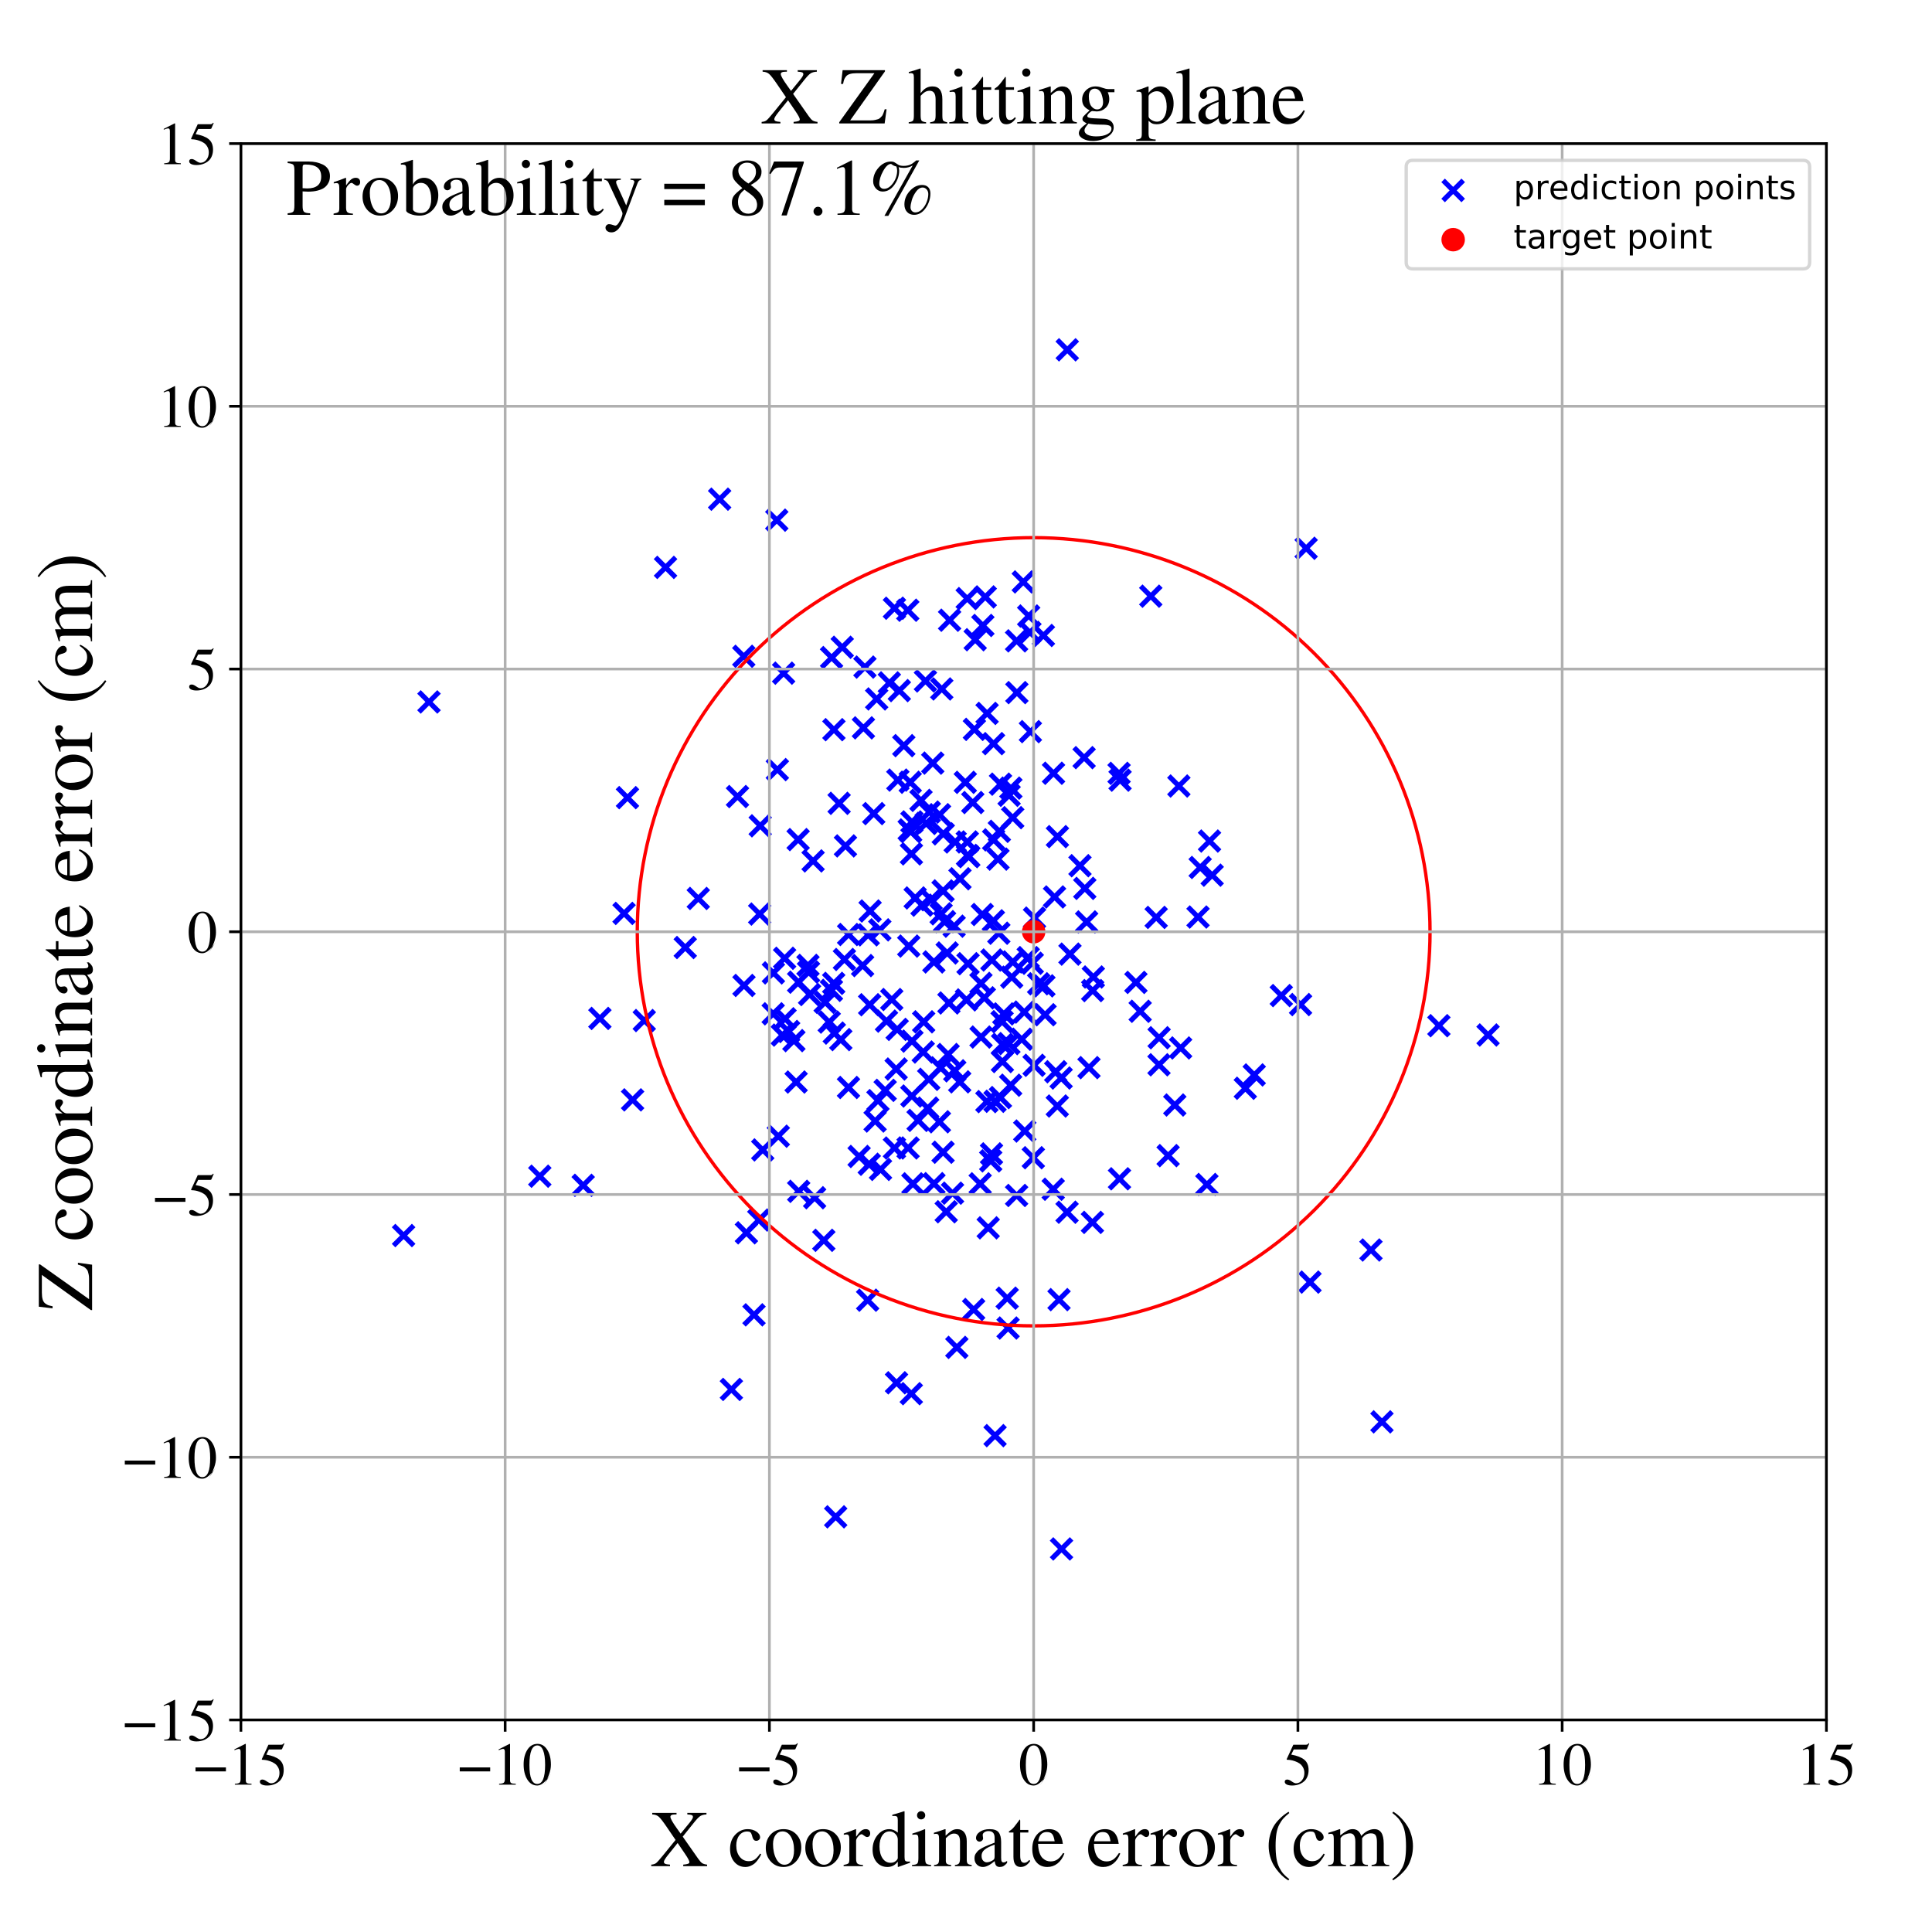 <?xml version="1.0" encoding="utf-8" standalone="no"?>
<!DOCTYPE svg PUBLIC "-//W3C//DTD SVG 1.1//EN"
  "http://www.w3.org/Graphics/SVG/1.1/DTD/svg11.dtd">
<!-- Created with matplotlib (https://matplotlib.org/) -->
<svg height="576pt" version="1.1" viewBox="0 0 576 576" width="576pt" xmlns="http://www.w3.org/2000/svg" xmlns:xlink="http://www.w3.org/1999/xlink">
 <defs>
  <style type="text/css">
*{stroke-linecap:butt;stroke-linejoin:round;}
  </style>
 </defs>
 <g id="figure_1">
  <g id="patch_1">
   <path d="M 0 576 
L 576 576 
L 576 0 
L 0 0 
z
" style="fill:#ffffff;"/>
  </g>
  <g id="axes_1">
   <g id="patch_2">
    <path d="M 71.822 512.784 
L 544.52 512.784 
L 544.52 42.802 
L 71.822 42.802 
z
" style="fill:#ffffff;"/>
   </g>
   <g id="PathCollection_1">
    <defs>
     <path d="M -3 3 
L 3 -3 
M -3 -3 
L 3 3 
" id="m3315a67615" style="stroke:#0000ff;stroke-width:1.5;"/>
    </defs>
    <g clip-path="url(#pa75e9010a9)">
     <use style="fill:#0000ff;stroke:#0000ff;stroke-width:1.5;" x="283.114" xlink:href="#m3315a67615" y="184.911"/>
     <use style="fill:#0000ff;stroke:#0000ff;stroke-width:1.5;" x="282.671" xlink:href="#m3315a67615" y="314.386"/>
     <use style="fill:#0000ff;stroke:#0000ff;stroke-width:1.5;" x="443.645" xlink:href="#m3315a67615" y="308.57"/>
     <use style="fill:#0000ff;stroke:#0000ff;stroke-width:1.5;" x="259.274" xlink:href="#m3315a67615" y="299.552"/>
     <use style="fill:#0000ff;stroke:#0000ff;stroke-width:1.5;" x="274.883" xlink:href="#m3315a67615" y="269.862"/>
     <use style="fill:#0000ff;stroke:#0000ff;stroke-width:1.5;" x="226.491" xlink:href="#m3315a67615" y="272.514"/>
     <use style="fill:#0000ff;stroke:#0000ff;stroke-width:1.5;" x="266.664" xlink:href="#m3315a67615" y="181.334"/>
     <use style="fill:#0000ff;stroke:#0000ff;stroke-width:1.5;" x="235.125" xlink:href="#m3315a67615" y="307.52"/>
     <use style="fill:#0000ff;stroke:#0000ff;stroke-width:1.5;" x="300.284" xlink:href="#m3315a67615" y="387.03"/>
     <use style="fill:#0000ff;stroke:#0000ff;stroke-width:1.5;" x="287.796" xlink:href="#m3315a67615" y="233.245"/>
     <use style="fill:#0000ff;stroke:#0000ff;stroke-width:1.5;" x="234.049" xlink:href="#m3315a67615" y="303.737"/>
     <use style="fill:#0000ff;stroke:#0000ff;stroke-width:1.5;" x="271.852" xlink:href="#m3315a67615" y="326.765"/>
     <use style="fill:#0000ff;stroke:#0000ff;stroke-width:1.5;" x="214.555" xlink:href="#m3315a67615" y="148.822"/>
     <use style="fill:#0000ff;stroke:#0000ff;stroke-width:1.5;" x="311.227" xlink:href="#m3315a67615" y="293.918"/>
     <use style="fill:#0000ff;stroke:#0000ff;stroke-width:1.5;" x="301.63" xlink:href="#m3315a67615" y="291.326"/>
     <use style="fill:#0000ff;stroke:#0000ff;stroke-width:1.5;" x="343.09" xlink:href="#m3315a67615" y="177.745"/>
     <use style="fill:#0000ff;stroke:#0000ff;stroke-width:1.5;" x="338.66" xlink:href="#m3315a67615" y="292.895"/>
     <use style="fill:#0000ff;stroke:#0000ff;stroke-width:1.5;" x="293.739" xlink:href="#m3315a67615" y="177.962"/>
     <use style="fill:#0000ff;stroke:#0000ff;stroke-width:1.5;" x="178.847" xlink:href="#m3315a67615" y="303.631"/>
     <use style="fill:#0000ff;stroke:#0000ff;stroke-width:1.5;" x="280.589" xlink:href="#m3315a67615" y="272.445"/>
     <use style="fill:#0000ff;stroke:#0000ff;stroke-width:1.5;" x="293.456" xlink:href="#m3315a67615" y="297.486"/>
     <use style="fill:#0000ff;stroke:#0000ff;stroke-width:1.5;" x="296.647" xlink:href="#m3315a67615" y="328.335"/>
     <use style="fill:#0000ff;stroke:#0000ff;stroke-width:1.5;" x="277.612" xlink:href="#m3315a67615" y="268.243"/>
     <use style="fill:#0000ff;stroke:#0000ff;stroke-width:1.5;" x="293.028" xlink:href="#m3315a67615" y="186.473"/>
     <use style="fill:#0000ff;stroke:#0000ff;stroke-width:1.5;" x="160.936" xlink:href="#m3315a67615" y="350.672"/>
     <use style="fill:#0000ff;stroke:#0000ff;stroke-width:1.5;" x="314.747" xlink:href="#m3315a67615" y="319.524"/>
     <use style="fill:#0000ff;stroke:#0000ff;stroke-width:1.5;" x="301.313" xlink:href="#m3315a67615" y="323.54"/>
     <use style="fill:#0000ff;stroke:#0000ff;stroke-width:1.5;" x="272.172" xlink:href="#m3315a67615" y="352.943"/>
     <use style="fill:#0000ff;stroke:#0000ff;stroke-width:1.5;" x="298.288" xlink:href="#m3315a67615" y="233.784"/>
     <use style="fill:#0000ff;stroke:#0000ff;stroke-width:1.5;" x="192.084" xlink:href="#m3315a67615" y="304.261"/>
     <use style="fill:#0000ff;stroke:#0000ff;stroke-width:1.5;" x="277.063" xlink:href="#m3315a67615" y="242.106"/>
     <use style="fill:#0000ff;stroke:#0000ff;stroke-width:1.5;" x="280.78" xlink:href="#m3315a67615" y="205.404"/>
     <use style="fill:#0000ff;stroke:#0000ff;stroke-width:1.5;" x="294.292" xlink:href="#m3315a67615" y="212.696"/>
     <use style="fill:#0000ff;stroke:#0000ff;stroke-width:1.5;" x="387.746" xlink:href="#m3315a67615" y="299.495"/>
     <use style="fill:#0000ff;stroke:#0000ff;stroke-width:1.5;" x="127.899" xlink:href="#m3315a67615" y="209.275"/>
     <use style="fill:#0000ff;stroke:#0000ff;stroke-width:1.5;" x="303.17" xlink:href="#m3315a67615" y="206.492"/>
     <use style="fill:#0000ff;stroke:#0000ff;stroke-width:1.5;" x="280.485" xlink:href="#m3315a67615" y="318.36"/>
     <use style="fill:#0000ff;stroke:#0000ff;stroke-width:1.5;" x="262.51" xlink:href="#m3315a67615" y="348.645"/>
     <use style="fill:#0000ff;stroke:#0000ff;stroke-width:1.5;" x="318.196" xlink:href="#m3315a67615" y="104.293"/>
     <use style="fill:#0000ff;stroke:#0000ff;stroke-width:1.5;" x="250.173" xlink:href="#m3315a67615" y="239.503"/>
     <use style="fill:#0000ff;stroke:#0000ff;stroke-width:1.5;" x="238.102" xlink:href="#m3315a67615" y="292.823"/>
     <use style="fill:#0000ff;stroke:#0000ff;stroke-width:1.5;" x="305.08" xlink:href="#m3315a67615" y="173.491"/>
     <use style="fill:#0000ff;stroke:#0000ff;stroke-width:1.5;" x="323.968" xlink:href="#m3315a67615" y="274.857"/>
     <use style="fill:#0000ff;stroke:#0000ff;stroke-width:1.5;" x="314.093" xlink:href="#m3315a67615" y="230.534"/>
     <use style="fill:#0000ff;stroke:#0000ff;stroke-width:1.5;" x="288.39" xlink:href="#m3315a67615" y="251.013"/>
     <use style="fill:#0000ff;stroke:#0000ff;stroke-width:1.5;" x="238.119" xlink:href="#m3315a67615" y="355.18"/>
     <use style="fill:#0000ff;stroke:#0000ff;stroke-width:1.5;" x="323.218" xlink:href="#m3315a67615" y="225.881"/>
     <use style="fill:#0000ff;stroke:#0000ff;stroke-width:1.5;" x="325.693" xlink:href="#m3315a67615" y="364.438"/>
     <use style="fill:#0000ff;stroke:#0000ff;stroke-width:1.5;" x="266.665" xlink:href="#m3315a67615" y="342.262"/>
     <use style="fill:#0000ff;stroke:#0000ff;stroke-width:1.5;" x="267.288" xlink:href="#m3315a67615" y="412.259"/>
     <use style="fill:#0000ff;stroke:#0000ff;stroke-width:1.5;" x="286.121" xlink:href="#m3315a67615" y="322.538"/>
     <use style="fill:#0000ff;stroke:#0000ff;stroke-width:1.5;" x="226.65" xlink:href="#m3315a67615" y="246.204"/>
     <use style="fill:#0000ff;stroke:#0000ff;stroke-width:1.5;" x="288.36" xlink:href="#m3315a67615" y="178.462"/>
     <use style="fill:#0000ff;stroke:#0000ff;stroke-width:1.5;" x="276.89" xlink:href="#m3315a67615" y="321.788"/>
     <use style="fill:#0000ff;stroke:#0000ff;stroke-width:1.5;" x="278.444" xlink:href="#m3315a67615" y="352.887"/>
     <use style="fill:#0000ff;stroke:#0000ff;stroke-width:1.5;" x="284.463" xlink:href="#m3315a67615" y="276.129"/>
     <use style="fill:#0000ff;stroke:#0000ff;stroke-width:1.5;" x="318.132" xlink:href="#m3315a67615" y="361.407"/>
     <use style="fill:#0000ff;stroke:#0000ff;stroke-width:1.5;" x="361.394" xlink:href="#m3315a67615" y="260.922"/>
     <use style="fill:#0000ff;stroke:#0000ff;stroke-width:1.5;" x="231.59" xlink:href="#m3315a67615" y="155.08"/>
     <use style="fill:#0000ff;stroke:#0000ff;stroke-width:1.5;" x="295.608" xlink:href="#m3315a67615" y="344.011"/>
     <use style="fill:#0000ff;stroke:#0000ff;stroke-width:1.5;" x="275.384" xlink:href="#m3315a67615" y="304.641"/>
     <use style="fill:#0000ff;stroke:#0000ff;stroke-width:1.5;" x="237.955" xlink:href="#m3315a67615" y="250.31"/>
     <use style="fill:#0000ff;stroke:#0000ff;stroke-width:1.5;" x="241.052" xlink:href="#m3315a67615" y="289.803"/>
     <use style="fill:#0000ff;stroke:#0000ff;stroke-width:1.5;" x="318.996" xlink:href="#m3315a67615" y="284.457"/>
     <use style="fill:#0000ff;stroke:#0000ff;stroke-width:1.5;" x="382.002" xlink:href="#m3315a67615" y="296.82"/>
     <use style="fill:#0000ff;stroke:#0000ff;stroke-width:1.5;" x="226.233" xlink:href="#m3315a67615" y="363.738"/>
     <use style="fill:#0000ff;stroke:#0000ff;stroke-width:1.5;" x="297.786" xlink:href="#m3315a67615" y="278.227"/>
     <use style="fill:#0000ff;stroke:#0000ff;stroke-width:1.5;" x="250.676" xlink:href="#m3315a67615" y="309.941"/>
     <use style="fill:#0000ff;stroke:#0000ff;stroke-width:1.5;" x="281.163" xlink:href="#m3315a67615" y="265.612"/>
     <use style="fill:#0000ff;stroke:#0000ff;stroke-width:1.5;" x="290.744" xlink:href="#m3315a67615" y="190.724"/>
     <use style="fill:#0000ff;stroke:#0000ff;stroke-width:1.5;" x="311.57" xlink:href="#m3315a67615" y="302.525"/>
     <use style="fill:#0000ff;stroke:#0000ff;stroke-width:1.5;" x="233.628" xlink:href="#m3315a67615" y="200.693"/>
     <use style="fill:#0000ff;stroke:#0000ff;stroke-width:1.5;" x="294.62" xlink:href="#m3315a67615" y="366.061"/>
     <use style="fill:#0000ff;stroke:#0000ff;stroke-width:1.5;" x="283.984" xlink:href="#m3315a67615" y="355.725"/>
     <use style="fill:#0000ff;stroke:#0000ff;stroke-width:1.5;" x="280.071" xlink:href="#m3315a67615" y="334.446"/>
     <use style="fill:#0000ff;stroke:#0000ff;stroke-width:1.5;" x="308.075" xlink:href="#m3315a67615" y="345.163"/>
     <use style="fill:#0000ff;stroke:#0000ff;stroke-width:1.5;" x="315.733" xlink:href="#m3315a67615" y="387.468"/>
     <use style="fill:#0000ff;stroke:#0000ff;stroke-width:1.5;" x="248.625" xlink:href="#m3315a67615" y="217.544"/>
     <use style="fill:#0000ff;stroke:#0000ff;stroke-width:1.5;" x="333.933" xlink:href="#m3315a67615" y="232.59"/>
     <use style="fill:#0000ff;stroke:#0000ff;stroke-width:1.5;" x="204.302" xlink:href="#m3315a67615" y="282.491"/>
     <use style="fill:#0000ff;stroke:#0000ff;stroke-width:1.5;" x="288.835" xlink:href="#m3315a67615" y="255.387"/>
     <use style="fill:#0000ff;stroke:#0000ff;stroke-width:1.5;" x="258.681" xlink:href="#m3315a67615" y="387.631"/>
     <use style="fill:#0000ff;stroke:#0000ff;stroke-width:1.5;" x="267.177" xlink:href="#m3315a67615" y="318.712"/>
     <use style="fill:#0000ff;stroke:#0000ff;stroke-width:1.5;" x="281.223" xlink:href="#m3315a67615" y="248.592"/>
     <use style="fill:#0000ff;stroke:#0000ff;stroke-width:1.5;" x="252.063" xlink:href="#m3315a67615" y="252.196"/>
     <use style="fill:#0000ff;stroke:#0000ff;stroke-width:1.5;" x="275.906" xlink:href="#m3315a67615" y="203.016"/>
     <use style="fill:#0000ff;stroke:#0000ff;stroke-width:1.5;" x="280.106" xlink:href="#m3315a67615" y="242.897"/>
     <use style="fill:#0000ff;stroke:#0000ff;stroke-width:1.5;" x="230.516" xlink:href="#m3315a67615" y="302.252"/>
     <use style="fill:#0000ff;stroke:#0000ff;stroke-width:1.5;" x="314.005" xlink:href="#m3315a67615" y="354.561"/>
     <use style="fill:#0000ff;stroke:#0000ff;stroke-width:1.5;" x="314.399" xlink:href="#m3315a67615" y="267.415"/>
     <use style="fill:#0000ff;stroke:#0000ff;stroke-width:1.5;" x="290.506" xlink:href="#m3315a67615" y="217.452"/>
     <use style="fill:#0000ff;stroke:#0000ff;stroke-width:1.5;" x="278.09" xlink:href="#m3315a67615" y="227.51"/>
     <use style="fill:#0000ff;stroke:#0000ff;stroke-width:1.5;" x="297.535" xlink:href="#m3315a67615" y="256.131"/>
     <use style="fill:#0000ff;stroke:#0000ff;stroke-width:1.5;" x="231.759" xlink:href="#m3315a67615" y="229.447"/>
     <use style="fill:#0000ff;stroke:#0000ff;stroke-width:1.5;" x="359.818" xlink:href="#m3315a67615" y="353.136"/>
     <use style="fill:#0000ff;stroke:#0000ff;stroke-width:1.5;" x="306.551" xlink:href="#m3315a67615" y="285.502"/>
     <use style="fill:#0000ff;stroke:#0000ff;stroke-width:1.5;" x="251.104" xlink:href="#m3315a67615" y="192.976"/>
     <use style="fill:#0000ff;stroke:#0000ff;stroke-width:1.5;" x="311.078" xlink:href="#m3315a67615" y="189.456"/>
     <use style="fill:#0000ff;stroke:#0000ff;stroke-width:1.5;" x="247.221" xlink:href="#m3315a67615" y="304.72"/>
     <use style="fill:#0000ff;stroke:#0000ff;stroke-width:1.5;" x="299.267" xlink:href="#m3315a67615" y="302.282"/>
     <use style="fill:#0000ff;stroke:#0000ff;stroke-width:1.5;" x="298.262" xlink:href="#m3315a67615" y="327.227"/>
     <use style="fill:#0000ff;stroke:#0000ff;stroke-width:1.5;" x="285.27" xlink:href="#m3315a67615" y="401.707"/>
     <use style="fill:#0000ff;stroke:#0000ff;stroke-width:1.5;" x="267.482" xlink:href="#m3315a67615" y="306.905"/>
     <use style="fill:#0000ff;stroke:#0000ff;stroke-width:1.5;" x="274.583" xlink:href="#m3315a67615" y="238.625"/>
     <use style="fill:#0000ff;stroke:#0000ff;stroke-width:1.5;" x="296.162" xlink:href="#m3315a67615" y="274.529"/>
     <use style="fill:#0000ff;stroke:#0000ff;stroke-width:1.5;" x="257.181" xlink:href="#m3315a67615" y="287.872"/>
     <use style="fill:#0000ff;stroke:#0000ff;stroke-width:1.5;" x="294.23" xlink:href="#m3315a67615" y="328.429"/>
     <use style="fill:#0000ff;stroke:#0000ff;stroke-width:1.5;" x="188.6" xlink:href="#m3315a67615" y="327.911"/>
     <use style="fill:#0000ff;stroke:#0000ff;stroke-width:1.5;" x="344.703" xlink:href="#m3315a67615" y="273.517"/>
     <use style="fill:#0000ff;stroke:#0000ff;stroke-width:1.5;" x="236.688" xlink:href="#m3315a67615" y="310.248"/>
     <use style="fill:#0000ff;stroke:#0000ff;stroke-width:1.5;" x="259.409" xlink:href="#m3315a67615" y="271.599"/>
     <use style="fill:#0000ff;stroke:#0000ff;stroke-width:1.5;" x="208.185" xlink:href="#m3315a67615" y="267.86"/>
     <use style="fill:#0000ff;stroke:#0000ff;stroke-width:1.5;" x="186.05" xlink:href="#m3315a67615" y="272.323"/>
     <use style="fill:#0000ff;stroke:#0000ff;stroke-width:1.5;" x="271.73" xlink:href="#m3315a67615" y="254.578"/>
     <use style="fill:#0000ff;stroke:#0000ff;stroke-width:1.5;" x="321.98" xlink:href="#m3315a67615" y="258.097"/>
     <use style="fill:#0000ff;stroke:#0000ff;stroke-width:1.5;" x="232.045" xlink:href="#m3315a67615" y="338.747"/>
     <use style="fill:#0000ff;stroke:#0000ff;stroke-width:1.5;" x="350.25" xlink:href="#m3315a67615" y="329.442"/>
     <use style="fill:#0000ff;stroke:#0000ff;stroke-width:1.5;" x="248.561" xlink:href="#m3315a67615" y="293.178"/>
     <use style="fill:#0000ff;stroke:#0000ff;stroke-width:1.5;" x="247.925" xlink:href="#m3315a67615" y="196.046"/>
     <use style="fill:#0000ff;stroke:#0000ff;stroke-width:1.5;" x="237.355" xlink:href="#m3315a67615" y="322.594"/>
     <use style="fill:#0000ff;stroke:#0000ff;stroke-width:1.5;" x="300.792" xlink:href="#m3315a67615" y="311.133"/>
     <use style="fill:#0000ff;stroke:#0000ff;stroke-width:1.5;" x="246.01" xlink:href="#m3315a67615" y="298.829"/>
     <use style="fill:#0000ff;stroke:#0000ff;stroke-width:1.5;" x="296.667" xlink:href="#m3315a67615" y="428.015"/>
     <use style="fill:#0000ff;stroke:#0000ff;stroke-width:1.5;" x="257.42" xlink:href="#m3315a67615" y="217.001"/>
     <use style="fill:#0000ff;stroke:#0000ff;stroke-width:1.5;" x="265.146" xlink:href="#m3315a67615" y="203.589"/>
     <use style="fill:#0000ff;stroke:#0000ff;stroke-width:1.5;" x="360.606" xlink:href="#m3315a67615" y="250.748"/>
     <use style="fill:#0000ff;stroke:#0000ff;stroke-width:1.5;" x="351.468" xlink:href="#m3315a67615" y="234.34"/>
     <use style="fill:#0000ff;stroke:#0000ff;stroke-width:1.5;" x="233.924" xlink:href="#m3315a67615" y="285.699"/>
     <use style="fill:#0000ff;stroke:#0000ff;stroke-width:1.5;" x="263.9" xlink:href="#m3315a67615" y="325.072"/>
     <use style="fill:#0000ff;stroke:#0000ff;stroke-width:1.5;" x="292.859" xlink:href="#m3315a67615" y="272.649"/>
     <use style="fill:#0000ff;stroke:#0000ff;stroke-width:1.5;" x="323.417" xlink:href="#m3315a67615" y="264.856"/>
     <use style="fill:#0000ff;stroke:#0000ff;stroke-width:1.5;" x="247.883" xlink:href="#m3315a67615" y="295.263"/>
     <use style="fill:#0000ff;stroke:#0000ff;stroke-width:1.5;" x="276.116" xlink:href="#m3315a67615" y="245.494"/>
     <use style="fill:#0000ff;stroke:#0000ff;stroke-width:1.5;" x="270.739" xlink:href="#m3315a67615" y="342.25"/>
     <use style="fill:#0000ff;stroke:#0000ff;stroke-width:1.5;" x="305.365" xlink:href="#m3315a67615" y="301.733"/>
     <use style="fill:#0000ff;stroke:#0000ff;stroke-width:1.5;" x="297.942" xlink:href="#m3315a67615" y="247.849"/>
     <use style="fill:#0000ff;stroke:#0000ff;stroke-width:1.5;" x="303.09" xlink:href="#m3315a67615" y="356.412"/>
     <use style="fill:#0000ff;stroke:#0000ff;stroke-width:1.5;" x="295.721" xlink:href="#m3315a67615" y="286.217"/>
     <use style="fill:#0000ff;stroke:#0000ff;stroke-width:1.5;" x="282.103" xlink:href="#m3315a67615" y="361.272"/>
     <use style="fill:#0000ff;stroke:#0000ff;stroke-width:1.5;" x="271.883" xlink:href="#m3315a67615" y="245.043"/>
     <use style="fill:#0000ff;stroke:#0000ff;stroke-width:1.5;" x="251.756" xlink:href="#m3315a67615" y="286.058"/>
     <use style="fill:#0000ff;stroke:#0000ff;stroke-width:1.5;" x="218.056" xlink:href="#m3315a67615" y="414.238"/>
     <use style="fill:#0000ff;stroke:#0000ff;stroke-width:1.5;" x="284.779" xlink:href="#m3315a67615" y="251.023"/>
     <use style="fill:#0000ff;stroke:#0000ff;stroke-width:1.5;" x="304.602" xlink:href="#m3315a67615" y="309.834"/>
     <use style="fill:#0000ff;stroke:#0000ff;stroke-width:1.5;" x="301.932" xlink:href="#m3315a67615" y="243.775"/>
     <use style="fill:#0000ff;stroke:#0000ff;stroke-width:1.5;" x="242.415" xlink:href="#m3315a67615" y="256.67"/>
     <use style="fill:#0000ff;stroke:#0000ff;stroke-width:1.5;" x="260.494" xlink:href="#m3315a67615" y="242.565"/>
     <use style="fill:#0000ff;stroke:#0000ff;stroke-width:1.5;" x="307.756" xlink:href="#m3315a67615" y="287.183"/>
     <use style="fill:#0000ff;stroke:#0000ff;stroke-width:1.5;" x="260.902" xlink:href="#m3315a67615" y="334.22"/>
     <use style="fill:#0000ff;stroke:#0000ff;stroke-width:1.5;" x="292.227" xlink:href="#m3315a67615" y="352.936"/>
     <use style="fill:#0000ff;stroke:#0000ff;stroke-width:1.5;" x="298.761" xlink:href="#m3315a67615" y="304.604"/>
     <use style="fill:#0000ff;stroke:#0000ff;stroke-width:1.5;" x="325.769" xlink:href="#m3315a67615" y="295.331"/>
     <use style="fill:#0000ff;stroke:#0000ff;stroke-width:1.5;" x="324.665" xlink:href="#m3315a67615" y="318.301"/>
     <use style="fill:#0000ff;stroke:#0000ff;stroke-width:1.5;" x="345.54" xlink:href="#m3315a67615" y="317.449"/>
     <use style="fill:#0000ff;stroke:#0000ff;stroke-width:1.5;" x="315.224" xlink:href="#m3315a67615" y="329.747"/>
     <use style="fill:#0000ff;stroke:#0000ff;stroke-width:1.5;" x="249.151" xlink:href="#m3315a67615" y="452.221"/>
     <use style="fill:#0000ff;stroke:#0000ff;stroke-width:1.5;" x="270.643" xlink:href="#m3315a67615" y="181.929"/>
     <use style="fill:#0000ff;stroke:#0000ff;stroke-width:1.5;" x="224.798" xlink:href="#m3315a67615" y="392.004"/>
     <use style="fill:#0000ff;stroke:#0000ff;stroke-width:1.5;" x="120.332" xlink:href="#m3315a67615" y="368.361"/>
     <use style="fill:#0000ff;stroke:#0000ff;stroke-width:1.5;" x="286.2" xlink:href="#m3315a67615" y="261.992"/>
     <use style="fill:#0000ff;stroke:#0000ff;stroke-width:1.5;" x="305.519" xlink:href="#m3315a67615" y="337.204"/>
     <use style="fill:#0000ff;stroke:#0000ff;stroke-width:1.5;" x="348.26" xlink:href="#m3315a67615" y="344.534"/>
     <use style="fill:#0000ff;stroke:#0000ff;stroke-width:1.5;" x="241.367" xlink:href="#m3315a67615" y="296.508"/>
     <use style="fill:#0000ff;stroke:#0000ff;stroke-width:1.5;" x="333.634" xlink:href="#m3315a67615" y="230.565"/>
     <use style="fill:#0000ff;stroke:#0000ff;stroke-width:1.5;" x="428.988" xlink:href="#m3315a67615" y="305.798"/>
     <use style="fill:#0000ff;stroke:#0000ff;stroke-width:1.5;" x="265.869" xlink:href="#m3315a67615" y="297.99"/>
     <use style="fill:#0000ff;stroke:#0000ff;stroke-width:1.5;" x="307.059" xlink:href="#m3315a67615" y="188.541"/>
     <use style="fill:#0000ff;stroke:#0000ff;stroke-width:1.5;" x="272.85" xlink:href="#m3315a67615" y="267.707"/>
     <use style="fill:#0000ff;stroke:#0000ff;stroke-width:1.5;" x="295.372" xlink:href="#m3315a67615" y="346.094"/>
     <use style="fill:#0000ff;stroke:#0000ff;stroke-width:1.5;" x="248.736" xlink:href="#m3315a67615" y="308"/>
     <use style="fill:#0000ff;stroke:#0000ff;stroke-width:1.5;" x="253.005" xlink:href="#m3315a67615" y="278.611"/>
     <use style="fill:#0000ff;stroke:#0000ff;stroke-width:1.5;" x="271.377" xlink:href="#m3315a67615" y="233.219"/>
     <use style="fill:#0000ff;stroke:#0000ff;stroke-width:1.5;" x="233.236" xlink:href="#m3315a67615" y="308.597"/>
     <use style="fill:#0000ff;stroke:#0000ff;stroke-width:1.5;" x="275.251" xlink:href="#m3315a67615" y="313.647"/>
     <use style="fill:#0000ff;stroke:#0000ff;stroke-width:1.5;" x="308.304" xlink:href="#m3315a67615" y="317.605"/>
     <use style="fill:#0000ff;stroke:#0000ff;stroke-width:1.5;" x="222.535" xlink:href="#m3315a67615" y="367.54"/>
     <use style="fill:#0000ff;stroke:#0000ff;stroke-width:1.5;" x="269.457" xlink:href="#m3315a67615" y="222.302"/>
     <use style="fill:#0000ff;stroke:#0000ff;stroke-width:1.5;" x="325.965" xlink:href="#m3315a67615" y="291.275"/>
     <use style="fill:#0000ff;stroke:#0000ff;stroke-width:1.5;" x="271.878" xlink:href="#m3315a67615" y="310.395"/>
     <use style="fill:#0000ff;stroke:#0000ff;stroke-width:1.5;" x="306.686" xlink:href="#m3315a67615" y="183.65"/>
     <use style="fill:#0000ff;stroke:#0000ff;stroke-width:1.5;" x="282.391" xlink:href="#m3315a67615" y="284.118"/>
     <use style="fill:#0000ff;stroke:#0000ff;stroke-width:1.5;" x="292.453" xlink:href="#m3315a67615" y="293.187"/>
     <use style="fill:#0000ff;stroke:#0000ff;stroke-width:1.5;" x="187.074" xlink:href="#m3315a67615" y="237.803"/>
     <use style="fill:#0000ff;stroke:#0000ff;stroke-width:1.5;" x="307.198" xlink:href="#m3315a67615" y="218.127"/>
     <use style="fill:#0000ff;stroke:#0000ff;stroke-width:1.5;" x="389.41" xlink:href="#m3315a67615" y="163.461"/>
     <use style="fill:#0000ff;stroke:#0000ff;stroke-width:1.5;" x="308.434" xlink:href="#m3315a67615" y="273.709"/>
     <use style="fill:#0000ff;stroke:#0000ff;stroke-width:1.5;" x="357.179" xlink:href="#m3315a67615" y="273.399"/>
     <use style="fill:#0000ff;stroke:#0000ff;stroke-width:1.5;" x="261.372" xlink:href="#m3315a67615" y="208.38"/>
     <use style="fill:#0000ff;stroke:#0000ff;stroke-width:1.5;" x="270.933" xlink:href="#m3315a67615" y="282.063"/>
     <use style="fill:#0000ff;stroke:#0000ff;stroke-width:1.5;" x="288.607" xlink:href="#m3315a67615" y="287.31"/>
     <use style="fill:#0000ff;stroke:#0000ff;stroke-width:1.5;" x="315.264" xlink:href="#m3315a67615" y="249.427"/>
     <use style="fill:#0000ff;stroke:#0000ff;stroke-width:1.5;" x="264.296" xlink:href="#m3315a67615" y="304.432"/>
     <use style="fill:#0000ff;stroke:#0000ff;stroke-width:1.5;" x="267.681" xlink:href="#m3315a67615" y="232.572"/>
     <use style="fill:#0000ff;stroke:#0000ff;stroke-width:1.5;" x="252.967" xlink:href="#m3315a67615" y="324.22"/>
     <use style="fill:#0000ff;stroke:#0000ff;stroke-width:1.5;" x="300.852" xlink:href="#m3315a67615" y="237.114"/>
     <use style="fill:#0000ff;stroke:#0000ff;stroke-width:1.5;" x="301.381" xlink:href="#m3315a67615" y="234.969"/>
     <use style="fill:#0000ff;stroke:#0000ff;stroke-width:1.5;" x="276.586" xlink:href="#m3315a67615" y="330.363"/>
     <use style="fill:#0000ff;stroke:#0000ff;stroke-width:1.5;" x="345.579" xlink:href="#m3315a67615" y="309.393"/>
     <use style="fill:#0000ff;stroke:#0000ff;stroke-width:1.5;" x="301.958" xlink:href="#m3315a67615" y="286.78"/>
     <use style="fill:#0000ff;stroke:#0000ff;stroke-width:1.5;" x="298.854" xlink:href="#m3315a67615" y="316.484"/>
     <use style="fill:#0000ff;stroke:#0000ff;stroke-width:1.5;" x="268.125" xlink:href="#m3315a67615" y="205.891"/>
     <use style="fill:#0000ff;stroke:#0000ff;stroke-width:1.5;" x="412.013" xlink:href="#m3315a67615" y="423.904"/>
     <use style="fill:#0000ff;stroke:#0000ff;stroke-width:1.5;" x="261.755" xlink:href="#m3315a67615" y="328.133"/>
     <use style="fill:#0000ff;stroke:#0000ff;stroke-width:1.5;" x="288.139" xlink:href="#m3315a67615" y="298.105"/>
     <use style="fill:#0000ff;stroke:#0000ff;stroke-width:1.5;" x="281.613" xlink:href="#m3315a67615" y="274.777"/>
     <use style="fill:#0000ff;stroke:#0000ff;stroke-width:1.5;" x="256.132" xlink:href="#m3315a67615" y="344.784"/>
     <use style="fill:#0000ff;stroke:#0000ff;stroke-width:1.5;" x="296.243" xlink:href="#m3315a67615" y="250.388"/>
     <use style="fill:#0000ff;stroke:#0000ff;stroke-width:1.5;" x="390.561" xlink:href="#m3315a67615" y="382.239"/>
     <use style="fill:#0000ff;stroke:#0000ff;stroke-width:1.5;" x="282.91" xlink:href="#m3315a67615" y="299.019"/>
     <use style="fill:#0000ff;stroke:#0000ff;stroke-width:1.5;" x="257.863" xlink:href="#m3315a67615" y="198.884"/>
     <use style="fill:#0000ff;stroke:#0000ff;stroke-width:1.5;" x="173.875" xlink:href="#m3315a67615" y="353.384"/>
     <use style="fill:#0000ff;stroke:#0000ff;stroke-width:1.5;" x="273.721" xlink:href="#m3315a67615" y="334.027"/>
     <use style="fill:#0000ff;stroke:#0000ff;stroke-width:1.5;" x="259.152" xlink:href="#m3315a67615" y="347.108"/>
     <use style="fill:#0000ff;stroke:#0000ff;stroke-width:1.5;" x="262.306" xlink:href="#m3315a67615" y="277.228"/>
     <use style="fill:#0000ff;stroke:#0000ff;stroke-width:1.5;" x="258.857" xlink:href="#m3315a67615" y="278.709"/>
     <use style="fill:#0000ff;stroke:#0000ff;stroke-width:1.5;" x="284.653" xlink:href="#m3315a67615" y="319.25"/>
     <use style="fill:#0000ff;stroke:#0000ff;stroke-width:1.5;" x="357.817" xlink:href="#m3315a67615" y="258.627"/>
     <use style="fill:#0000ff;stroke:#0000ff;stroke-width:1.5;" x="296.213" xlink:href="#m3315a67615" y="221.708"/>
     <use style="fill:#0000ff;stroke:#0000ff;stroke-width:1.5;" x="281.164" xlink:href="#m3315a67615" y="343.523"/>
     <use style="fill:#0000ff;stroke:#0000ff;stroke-width:1.5;" x="271.506" xlink:href="#m3315a67615" y="247.909"/>
     <use style="fill:#0000ff;stroke:#0000ff;stroke-width:1.5;" x="303.084" xlink:href="#m3315a67615" y="191.06"/>
     <use style="fill:#0000ff;stroke:#0000ff;stroke-width:1.5;" x="316.368" xlink:href="#m3315a67615" y="321.398"/>
     <use style="fill:#0000ff;stroke:#0000ff;stroke-width:1.5;" x="408.737" xlink:href="#m3315a67615" y="372.671"/>
     <use style="fill:#0000ff;stroke:#0000ff;stroke-width:1.5;" x="351.99" xlink:href="#m3315a67615" y="312.435"/>
     <use style="fill:#0000ff;stroke:#0000ff;stroke-width:1.5;" x="230.581" xlink:href="#m3315a67615" y="290.058"/>
     <use style="fill:#0000ff;stroke:#0000ff;stroke-width:1.5;" x="300.546" xlink:href="#m3315a67615" y="395.935"/>
     <use style="fill:#0000ff;stroke:#0000ff;stroke-width:1.5;" x="245.609" xlink:href="#m3315a67615" y="369.784"/>
     <use style="fill:#0000ff;stroke:#0000ff;stroke-width:1.5;" x="339.928" xlink:href="#m3315a67615" y="301.499"/>
     <use style="fill:#0000ff;stroke:#0000ff;stroke-width:1.5;" x="240.887" xlink:href="#m3315a67615" y="287.817"/>
     <use style="fill:#0000ff;stroke:#0000ff;stroke-width:1.5;" x="278.423" xlink:href="#m3315a67615" y="286.787"/>
     <use style="fill:#0000ff;stroke:#0000ff;stroke-width:1.5;" x="316.485" xlink:href="#m3315a67615" y="461.798"/>
     <use style="fill:#0000ff;stroke:#0000ff;stroke-width:1.5;" x="333.763" xlink:href="#m3315a67615" y="351.444"/>
     <use style="fill:#0000ff;stroke:#0000ff;stroke-width:1.5;" x="298.917" xlink:href="#m3315a67615" y="311.373"/>
     <use style="fill:#0000ff;stroke:#0000ff;stroke-width:1.5;" x="219.878" xlink:href="#m3315a67615" y="237.479"/>
     <use style="fill:#0000ff;stroke:#0000ff;stroke-width:1.5;" x="292.483" xlink:href="#m3315a67615" y="309.179"/>
     <use style="fill:#0000ff;stroke:#0000ff;stroke-width:1.5;" x="288.449" xlink:href="#m3315a67615" y="255.025"/>
     <use style="fill:#0000ff;stroke:#0000ff;stroke-width:1.5;" x="198.427" xlink:href="#m3315a67615" y="169.16"/>
     <use style="fill:#0000ff;stroke:#0000ff;stroke-width:1.5;" x="371.278" xlink:href="#m3315a67615" y="324.447"/>
     <use style="fill:#0000ff;stroke:#0000ff;stroke-width:1.5;" x="271.694" xlink:href="#m3315a67615" y="415.507"/>
     <use style="fill:#0000ff;stroke:#0000ff;stroke-width:1.5;" x="221.75" xlink:href="#m3315a67615" y="195.671"/>
     <use style="fill:#0000ff;stroke:#0000ff;stroke-width:1.5;" x="271.065" xlink:href="#m3315a67615" y="247.44"/>
     <use style="fill:#0000ff;stroke:#0000ff;stroke-width:1.5;" x="309.655" xlink:href="#m3315a67615" y="293.296"/>
     <use style="fill:#0000ff;stroke:#0000ff;stroke-width:1.5;" x="290.278" xlink:href="#m3315a67615" y="390.409"/>
     <use style="fill:#0000ff;stroke:#0000ff;stroke-width:1.5;" x="242.873" xlink:href="#m3315a67615" y="357.089"/>
     <use style="fill:#0000ff;stroke:#0000ff;stroke-width:1.5;" x="373.933" xlink:href="#m3315a67615" y="320.474"/>
     <use style="fill:#0000ff;stroke:#0000ff;stroke-width:1.5;" x="227.402" xlink:href="#m3315a67615" y="342.832"/>
     <use style="fill:#0000ff;stroke:#0000ff;stroke-width:1.5;" x="290.019" xlink:href="#m3315a67615" y="239.269"/>
     <use style="fill:#0000ff;stroke:#0000ff;stroke-width:1.5;" x="221.806" xlink:href="#m3315a67615" y="293.802"/>
    </g>
   </g>
   <g id="PathCollection_2">
    <defs>
     <path d="M 0 3 
C 0.796 3 1.559 2.684 2.121 2.121 
C 2.684 1.559 3 0.796 3 0 
C 3 -0.796 2.684 -1.559 2.121 -2.121 
C 1.559 -2.684 0.796 -3 0 -3 
C -0.796 -3 -1.559 -2.684 -2.121 -2.121 
C -2.684 -1.559 -3 -0.796 -3 0 
C -3 0.796 -2.684 1.559 -2.121 2.121 
C -1.559 2.684 -0.796 3 0 3 
z
" id="m231bd324fd" style="stroke:#ff0000;"/>
    </defs>
    <g clip-path="url(#pa75e9010a9)">
     <use style="fill:#ff0000;stroke:#ff0000;" x="308.171" xlink:href="#m231bd324fd" y="277.793"/>
    </g>
   </g>
   <g id="patch_3">
    <path clip-path="url(#pa75e9010a9)" d="M 308.171 395.288 
C 339.511 395.288 369.572 382.908 391.733 360.875 
C 413.894 338.841 426.346 308.953 426.346 277.793 
C 426.346 246.633 413.894 216.745 391.733 194.711 
C 369.572 172.677 339.511 160.297 308.171 160.297 
C 276.831 160.297 246.77 172.677 224.609 194.711 
C 202.448 216.745 189.997 246.633 189.997 277.793 
C 189.997 308.953 202.448 338.841 224.609 360.875 
C 246.77 382.908 276.831 395.288 308.171 395.288 
z
" style="fill:none;stroke:#ff0000;stroke-linejoin:miter;"/>
   </g>
   <g id="matplotlib.axis_1">
    <g id="xtick_1">
     <g id="line2d_1">
      <path clip-path="url(#pa75e9010a9)" d="M 71.822 512.784 
L 71.822 42.802 
" style="fill:none;stroke:#b0b0b0;stroke-linecap:square;stroke-width:0.8;"/>
     </g>
     <g id="line2d_2">
      <defs>
       <path d="M 0 0 
L 0 3.5 
" id="md12bf1ef5b" style="stroke:#000000;stroke-width:0.8;"/>
      </defs>
      <g>
       <use style="stroke:#000000;stroke-width:0.8;" x="71.822" xlink:href="#md12bf1ef5b" y="512.784"/>
      </g>
     </g>
     <g id="text_1">
      <!-- −15 -->
      <defs>
       <path d="M 3 22 
L 3 28.594 
L 53.406 28.594 
L 53.406 22 
z
" id="FreeSerif-8722"/>
       <path d="M 18.297 59.297 
Q 16.5 59.297 11.094 57.094 
L 11.094 58.5 
L 29.094 67.594 
L 29.906 67.406 
L 29.906 7.406 
Q 29.906 3.797 31.703 2.688 
Q 33.5 1.594 39.406 1.5 
L 39.406 0 
L 11.797 0 
L 11.797 1.5 
Q 17.406 1.703 19.344 3.141 
Q 21.297 4.594 21.297 9.297 
L 21.297 54.594 
Q 21.297 59.297 18.297 59.297 
z
" id="FreeSerif-49"/>
       <path d="M 35.703 19.406 
Q 35.703 24.703 33.344 28.797 
Q 31 32.906 27.641 35.156 
Q 24.297 37.406 20.141 38.844 
Q 16 40.297 12.953 40.75 
Q 9.906 41.203 7.594 41.203 
Q 6.406 41.203 6.406 42 
Q 6.406 42.297 6.5 42.5 
L 17.406 66.203 
L 38.297 66.203 
Q 39.906 66.203 40.844 66.703 
Q 41.797 67.203 42.906 68.797 
L 43.797 68.094 
L 40 59.203 
Q 39.594 58.297 37.703 58.297 
L 18.094 58.297 
L 13.906 49.797 
Q 28.5 47.203 35.594 41.344 
Q 42.703 35.5 42.703 24.203 
Q 42.703 18.297 40.844 13.688 
Q 39 9.094 36.141 6.297 
Q 33.297 3.5 29.547 1.703 
Q 25.797 -0.094 22.344 -0.75 
Q 18.906 -1.406 15.406 -1.406 
Q 9.797 -1.406 6.5 0.25 
Q 3.203 1.906 3.203 4.797 
Q 3.203 8.5 7.5 8.5 
Q 10.297 8.5 14.75 5.391 
Q 19.203 2.297 21.797 2.297 
Q 27.703 2.297 31.703 7.25 
Q 35.703 12.203 35.703 19.406 
z
" id="FreeSerif-53"/>
      </defs>
      <g transform="translate(57.746 532.077)scale(0.18 -0.18)">
       <use xlink:href="#FreeSerif-8722"/>
       <use x="56.4" xlink:href="#FreeSerif-49"/>
       <use x="106.4" xlink:href="#FreeSerif-53"/>
      </g>
     </g>
    </g>
    <g id="xtick_2">
     <g id="line2d_3">
      <path clip-path="url(#pa75e9010a9)" d="M 150.605 512.784 
L 150.605 42.802 
" style="fill:none;stroke:#b0b0b0;stroke-linecap:square;stroke-width:0.8;"/>
     </g>
     <g id="line2d_4">
      <g>
       <use style="stroke:#000000;stroke-width:0.8;" x="150.605" xlink:href="#md12bf1ef5b" y="512.784"/>
      </g>
     </g>
     <g id="text_2">
      <!-- −10 -->
      <defs>
       <path d="M 47.594 17.797 
Q 35.203 -1.406 25 -1.406 
Q 14.797 -1.406 8.594 8.391 
Q 2.406 18.203 2.406 33.594 
Q 2.406 48.094 8.594 57.844 
Q 14.797 67.594 25.406 67.594 
Q 35.203 67.594 41.391 58 
Q 47.594 48.406 47.594 33 
Q 47.594 17.797 35.203 -1.406 
z
M 25.094 65 
Q 12 65 12 32.703 
Q 12 1.203 25 1.203 
Q 38 1.203 38 32.797 
Q 38 48.5 34.703 56.75 
Q 31.406 65 25.094 65 
z
" id="FreeSerif-48"/>
      </defs>
      <g transform="translate(136.529 532.077)scale(0.18 -0.18)">
       <use xlink:href="#FreeSerif-8722"/>
       <use x="56.4" xlink:href="#FreeSerif-49"/>
       <use x="106.4" xlink:href="#FreeSerif-48"/>
      </g>
     </g>
    </g>
    <g id="xtick_3">
     <g id="line2d_5">
      <path clip-path="url(#pa75e9010a9)" d="M 229.388 512.784 
L 229.388 42.802 
" style="fill:none;stroke:#b0b0b0;stroke-linecap:square;stroke-width:0.8;"/>
     </g>
     <g id="line2d_6">
      <g>
       <use style="stroke:#000000;stroke-width:0.8;" x="229.388" xlink:href="#md12bf1ef5b" y="512.784"/>
      </g>
     </g>
     <g id="text_3">
      <!-- −5 -->
      <g transform="translate(219.812 532.077)scale(0.18 -0.18)">
       <use xlink:href="#FreeSerif-8722"/>
       <use x="56.4" xlink:href="#FreeSerif-53"/>
      </g>
     </g>
    </g>
    <g id="xtick_4">
     <g id="line2d_7">
      <path clip-path="url(#pa75e9010a9)" d="M 308.171 512.784 
L 308.171 42.802 
" style="fill:none;stroke:#b0b0b0;stroke-linecap:square;stroke-width:0.8;"/>
     </g>
     <g id="line2d_8">
      <g>
       <use style="stroke:#000000;stroke-width:0.8;" x="308.171" xlink:href="#md12bf1ef5b" y="512.784"/>
      </g>
     </g>
     <g id="text_4">
      <!-- 0 -->
      <g transform="translate(303.671 532.077)scale(0.18 -0.18)">
       <use xlink:href="#FreeSerif-48"/>
      </g>
     </g>
    </g>
    <g id="xtick_5">
     <g id="line2d_9">
      <path clip-path="url(#pa75e9010a9)" d="M 386.954 512.784 
L 386.954 42.802 
" style="fill:none;stroke:#b0b0b0;stroke-linecap:square;stroke-width:0.8;"/>
     </g>
     <g id="line2d_10">
      <g>
       <use style="stroke:#000000;stroke-width:0.8;" x="386.954" xlink:href="#md12bf1ef5b" y="512.784"/>
      </g>
     </g>
     <g id="text_5">
      <!-- 5 -->
      <g transform="translate(382.454 532.077)scale(0.18 -0.18)">
       <use xlink:href="#FreeSerif-53"/>
      </g>
     </g>
    </g>
    <g id="xtick_6">
     <g id="line2d_11">
      <path clip-path="url(#pa75e9010a9)" d="M 465.737 512.784 
L 465.737 42.802 
" style="fill:none;stroke:#b0b0b0;stroke-linecap:square;stroke-width:0.8;"/>
     </g>
     <g id="line2d_12">
      <g>
       <use style="stroke:#000000;stroke-width:0.8;" x="465.737" xlink:href="#md12bf1ef5b" y="512.784"/>
      </g>
     </g>
     <g id="text_6">
      <!-- 10 -->
      <g transform="translate(456.737 532.077)scale(0.18 -0.18)">
       <use xlink:href="#FreeSerif-49"/>
       <use x="50" xlink:href="#FreeSerif-48"/>
      </g>
     </g>
    </g>
    <g id="xtick_7">
     <g id="line2d_13">
      <path clip-path="url(#pa75e9010a9)" d="M 544.52 512.784 
L 544.52 42.802 
" style="fill:none;stroke:#b0b0b0;stroke-linecap:square;stroke-width:0.8;"/>
     </g>
     <g id="line2d_14">
      <g>
       <use style="stroke:#000000;stroke-width:0.8;" x="544.52" xlink:href="#md12bf1ef5b" y="512.784"/>
      </g>
     </g>
     <g id="text_7">
      <!-- 15 -->
      <g transform="translate(535.52 532.077)scale(0.18 -0.18)">
       <use xlink:href="#FreeSerif-49"/>
       <use x="50" xlink:href="#FreeSerif-53"/>
      </g>
     </g>
    </g>
    <g id="text_8">
     <!-- X coordinate error (cm) -->
     <defs>
      <path d="M 69.594 66.203 
L 69.594 64.297 
Q 64.703 64 62.047 62.344 
Q 59.406 60.703 54.703 54.906 
L 40.094 36.703 
L 59.297 9.297 
Q 62.297 5 64.297 3.703 
Q 66.297 2.406 70.406 1.906 
L 70.406 0 
L 40.703 0 
L 40.703 1.906 
Q 44.797 2.297 46.594 2.938 
Q 48.406 3.594 48.406 5 
Q 48.406 7.203 43.297 14.797 
L 33.797 28.797 
L 21.906 14 
Q 16.703 7.5 16.703 5.406 
Q 16.703 3.703 18.297 2.953 
Q 19.906 2.203 24.297 1.906 
L 24.297 0 
L 1 0 
L 1 1.906 
Q 4.906 2.203 7 3.797 
Q 9.094 5.406 15.5 13.297 
L 31.203 32.594 
L 20.297 48.594 
Q 13.297 58.906 10.25 61.5 
Q 7.203 64.094 2.203 64.297 
L 2.203 66.203 
L 32.406 66.203 
L 32.406 64.297 
L 29.594 64.203 
Q 24.797 64.094 24.797 61.297 
Q 24.797 58.094 33.297 46.297 
L 37.5 40.406 
L 48.797 54.203 
Q 52.797 59.203 52.797 61.094 
Q 52.797 62.797 51.344 63.438 
Q 49.906 64.094 45.797 64.297 
L 45.797 66.203 
z
" id="FreeSerif-88"/>
      <path id="FreeSerif-32"/>
      <path d="M 2.5 21.297 
Q 2.5 32.406 9.047 39.203 
Q 15.594 46 24.406 46 
Q 30.703 46 35.25 42.953 
Q 39.797 39.906 39.797 35.703 
Q 39.797 34 38.391 32.75 
Q 37 31.5 35 31.5 
Q 31.594 31.5 30.297 36.094 
L 29.703 38.297 
Q 28.906 41.094 27.703 42.094 
Q 26.5 43.094 23.797 43.094 
Q 17.703 43.094 13.953 38.25 
Q 10.203 33.406 10.203 25.703 
Q 10.203 17.094 14.547 11.641 
Q 18.906 6.203 25.703 6.203 
Q 30 6.203 33.094 8.25 
Q 36.203 10.297 39.797 15.594 
L 41.203 14.703 
Q 40.203 12.703 39.453 11.391 
Q 38.703 10.094 36.75 7.5 
Q 34.797 4.906 32.891 3.297 
Q 31 1.703 27.891 0.344 
Q 24.797 -1 21.5 -1 
Q 13.203 -1 7.844 5.25 
Q 2.5 11.5 2.5 21.297 
z
" id="FreeSerif-99"/>
      <path d="M 24.594 46 
Q 34.203 46 40.391 39.594 
Q 46.594 33.203 46.594 23.406 
Q 46.594 13 40.188 6 
Q 33.797 -1 24.391 -1 
Q 15 -1 8.75 5.75 
Q 2.5 12.5 2.5 22.594 
Q 2.5 32.906 8.641 39.453 
Q 14.797 46 24.594 46 
z
M 11.5 27.5 
Q 11.5 16.797 15.391 9.297 
Q 19.297 1.797 25.594 1.797 
Q 31.203 1.797 34.391 6.594 
Q 37.594 11.406 37.594 19.906 
Q 37.594 30.203 33.594 36.703 
Q 29.594 43.203 23.297 43.203 
Q 18 43.203 14.75 38.891 
Q 11.5 34.594 11.5 27.5 
z
" id="FreeSerif-111"/>
      <path d="M 30.094 36.203 
Q 28.594 36.203 26.391 37.953 
Q 24.203 39.703 23.5 39.703 
Q 21.5 39.703 19 36.797 
Q 16.5 33.906 16.5 31.5 
L 16.5 9 
Q 16.5 4.703 18.203 3.203 
Q 19.906 1.703 25 1.5 
L 25 0 
L 1 0 
L 1 1.5 
Q 5.797 2.406 6.938 3.5 
Q 8.094 4.594 8.094 8.406 
L 8.094 33.406 
Q 8.094 36.703 7.344 38.047 
Q 6.594 39.406 4.703 39.406 
Q 3.094 39.406 1.203 39 
L 1.203 40.594 
Q 9.203 43.203 16 46 
L 16.5 45.797 
L 16.5 36.594 
Q 20.203 41.906 22.797 43.953 
Q 25.406 46 28.5 46 
Q 31.094 46 32.547 44.594 
Q 34 43.203 34 40.703 
Q 34 38.594 32.953 37.391 
Q 31.906 36.203 30.094 36.203 
z
" id="FreeSerif-114"/>
      <path d="M 34.203 -1 
L 33.797 -0.703 
L 33.797 5.703 
Q 29 -1 21 -1 
Q 12.703 -1 7.594 4.953 
Q 2.5 10.906 2.5 20.5 
Q 2.5 31.094 8.594 38.547 
Q 14.703 46 23.297 46 
Q 28.703 46 33.797 41.703 
L 33.797 57.297 
Q 33.797 60.406 32.891 61.406 
Q 32 62.406 29.203 62.406 
Q 27.797 62.406 27 62.297 
L 27 63.906 
Q 36.094 66.297 41.703 68.297 
L 42.203 68.094 
L 42.203 11.406 
Q 42.203 7.906 43.047 6.797 
Q 43.906 5.703 46.594 5.703 
Q 47.094 5.703 48.906 5.797 
L 48.906 4.203 
z
M 24.906 4.203 
Q 28.703 4.203 31.25 6.344 
Q 33.797 8.5 33.797 10.203 
L 33.797 33.203 
Q 33.797 37.203 30.688 40.203 
Q 27.594 43.203 23.594 43.203 
Q 17.906 43.203 14.5 38.094 
Q 11.094 33 11.094 24.5 
Q 11.094 15.297 14.891 9.75 
Q 18.703 4.203 24.906 4.203 
z
" id="FreeSerif-100"/>
      <path d="M 6.203 39.297 
Q 4 39.297 2 39 
L 2 40.5 
Q 9 42.5 17.5 46 
L 17.906 45.703 
L 17.906 10.203 
Q 17.906 4.797 19.156 3.344 
Q 20.406 1.906 25.297 1.5 
L 25.297 0 
L 1.594 0 
L 1.594 1.5 
Q 6.797 1.797 8.141 3.297 
Q 9.5 4.797 9.5 10.203 
L 9.5 33.406 
Q 9.5 36.703 8.75 38 
Q 8 39.297 6.203 39.297 
z
M 12.797 68.297 
Q 15 68.297 16.5 66.797 
Q 18 65.297 18 63.203 
Q 18 61 16.5 59.547 
Q 15 58.094 12.797 58.094 
Q 10.703 58.094 9.25 59.594 
Q 7.797 61.094 7.797 63.188 
Q 7.797 65.297 9.297 66.797 
Q 10.797 68.297 12.797 68.297 
z
" id="FreeSerif-105"/>
      <path d="M 1 39.797 
L 1 41.5 
Q 8.406 43.703 14.797 46 
L 15.5 45.797 
L 15.5 37.906 
Q 20.594 42.703 23.547 44.344 
Q 26.5 46 30 46 
Q 35.5 46 38.641 42.047 
Q 41.797 38.094 41.797 31 
L 41.797 8.094 
Q 41.797 4.406 43 3.156 
Q 44.203 1.906 47.906 1.5 
L 47.906 0 
L 27.094 0 
L 27.094 1.5 
Q 30.906 1.797 32.156 3.5 
Q 33.406 5.203 33.406 9.906 
L 33.406 30.797 
Q 33.406 40.5 26.094 40.5 
Q 23.594 40.5 21.5 39.344 
Q 19.406 38.203 15.797 34.797 
L 15.797 6.703 
Q 15.797 4 17.188 2.891 
Q 18.594 1.797 22.406 1.5 
L 22.406 0 
L 1.203 0 
L 1.203 1.5 
Q 5 1.797 6.203 3.25 
Q 7.406 4.703 7.406 9 
L 7.406 33.797 
Q 7.406 37.5 6.594 38.844 
Q 5.797 40.203 3.703 40.203 
Q 1.797 40.203 1 39.797 
z
" id="FreeSerif-110"/>
      <path d="M 2.5 9.703 
Q 2.5 11.5 2.891 13.047 
Q 3.297 14.594 4.297 15.938 
Q 5.297 17.297 6.188 18.391 
Q 7.094 19.5 8.891 20.641 
Q 10.703 21.797 11.891 22.547 
Q 13.094 23.297 15.547 24.344 
Q 18 25.406 19.297 25.953 
Q 20.594 26.5 23.391 27.594 
Q 26.203 28.703 27.5 29.203 
L 27.5 35.297 
Q 27.5 43.594 19.906 43.594 
Q 16.906 43.594 14.797 42.141 
Q 12.703 40.703 12.703 38.703 
Q 12.703 37.906 12.953 36.5 
Q 13.203 35.094 13.203 34.703 
Q 13.203 33 11.844 31.75 
Q 10.5 30.5 8.703 30.5 
Q 7 30.5 5.703 31.797 
Q 4.406 33.094 4.406 34.797 
Q 4.406 39.5 9.25 42.75 
Q 14.094 46 21.203 46 
Q 29.406 46 32.5 42.047 
Q 35.594 38.094 35.594 30 
L 35.594 10.5 
Q 35.594 7.203 36.25 5.953 
Q 36.906 4.703 38.594 4.703 
Q 40.703 4.703 43 6.594 
L 43 4 
Q 40.406 1.094 38.453 0.047 
Q 36.5 -1 34 -1 
Q 30.906 -1 29.453 0.703 
Q 28 2.406 27.594 6.297 
Q 19 -1 13 -1 
Q 8.406 -1 5.453 2 
Q 2.5 5 2.5 9.703 
z
M 27.5 12.297 
L 27.5 26.797 
Q 18.5 23.5 14.891 20.391 
Q 11.297 17.297 11.297 12.906 
Q 11.297 8.797 13.297 6.797 
Q 15.297 4.797 17.594 4.797 
Q 21 4.797 24.906 7.094 
Q 26.5 8 27 9 
Q 27.5 10 27.5 12.297 
z
" id="FreeSerif-97"/>
      <path d="M 25.906 45 
L 25.906 41.797 
L 15.797 41.797 
L 15.797 13.203 
Q 15.797 8.5 17 6.344 
Q 18.203 4.203 21 4.203 
Q 24.094 4.203 27 7.703 
L 28.297 6.594 
Q 23.5 -1 16.297 -1 
Q 7.406 -1 7.406 11.703 
L 7.406 41.797 
L 2.094 41.797 
Q 1.703 42.094 1.703 42.5 
Q 1.703 43 2 43.297 
Q 2.297 43.594 3.141 44.141 
Q 4 44.703 5.203 45.641 
Q 6.406 46.594 8.5 49.094 
Q 10.594 51.594 13.094 55.094 
Q 14.703 57.406 15.094 57.906 
Q 15.797 57.906 15.797 56.594 
L 15.797 45 
z
" id="FreeSerif-116"/>
      <path d="M 9.703 27.703 
Q 9.906 21.406 11.406 16.844 
Q 12.906 12.297 15.297 10.047 
Q 17.703 7.797 20.141 6.844 
Q 22.594 5.906 25.297 5.906 
Q 30.094 5.906 33.641 8.297 
Q 37.203 10.703 40.797 16.406 
L 42.406 15.703 
Q 39.297 7.594 33.797 3.297 
Q 28.297 -1 21.203 -1 
Q 12.594 -1 7.547 5.047 
Q 2.5 11.094 2.5 21.406 
Q 2.5 32.5 8.344 39.25 
Q 14.203 46 23.406 46 
Q 31 46 35.203 41.453 
Q 39.406 36.906 40.5 27.703 
z
M 9.906 30.906 
L 30.297 30.906 
Q 29.297 37.406 27.188 39.906 
Q 25.094 42.406 20.5 42.406 
Q 11.5 42.406 9.906 30.906 
z
" id="FreeSerif-101"/>
      <path d="M 29.203 -17.703 
Q 26.594 -16.094 23.797 -13.844 
Q 21 -11.594 17.453 -7.594 
Q 13.906 -3.594 11.203 0.953 
Q 8.5 5.5 6.641 11.891 
Q 4.797 18.297 4.797 25.203 
Q 4.797 32.406 6.641 38.844 
Q 8.5 45.297 11 49.547 
Q 13.5 53.797 17.344 57.75 
Q 21.203 61.703 23.703 63.594 
Q 26.203 65.5 29.5 67.594 
L 30.406 66 
Q 26 62.406 23.297 59.5 
Q 20.594 56.594 18.094 51.938 
Q 15.594 47.297 14.5 40.844 
Q 13.406 34.406 13.406 25.5 
Q 13.406 16.203 14.5 9.5 
Q 15.594 2.797 18.094 -1.953 
Q 20.594 -6.703 23.297 -9.703 
Q 26 -12.703 30.406 -16.094 
z
" id="FreeSerif-40"/>
      <path d="M 1.297 39.797 
L 1.297 41.5 
Q 8.5 43.5 15.297 46 
L 16 45.797 
L 16 38.297 
Q 22.203 43 25.203 44.5 
Q 28.203 46 31.5 46 
Q 39.406 46 42.094 37.594 
Q 49.906 46 58.406 46 
Q 70 46 70 28.203 
L 70 7.594 
Q 70 2 74.297 1.703 
L 76.906 1.5 
L 76.906 0 
L 55 0 
L 55 1.5 
Q 59.406 2 60.5 3.203 
Q 61.594 4.406 61.594 8.703 
L 61.594 29.797 
Q 61.594 36 60 38.391 
Q 58.406 40.797 54.094 40.797 
Q 47.5 40.797 43.203 34.703 
L 43.203 9.5 
Q 43.203 4.797 44.641 3.188 
Q 46.094 1.594 50.406 1.5 
L 50.406 0 
L 28 0 
L 28 1.5 
Q 32.297 1.797 33.547 3.094 
Q 34.797 4.406 34.797 8.594 
L 34.797 30.297 
Q 34.797 40.797 28.203 40.797 
Q 25.406 40.797 21.953 39.391 
Q 18.5 38 16.406 34.906 
L 16.406 6.703 
Q 16.406 3.797 17.797 2.75 
Q 19.203 1.703 23.203 1.5 
L 23.203 0 
L 1 0 
L 1 1.5 
Q 5.203 1.594 6.594 3 
Q 8 4.406 8 8.5 
L 8 33.797 
Q 8 37.406 7.25 38.797 
Q 6.5 40.203 4.5 40.203 
Q 3 40.203 1.297 39.797 
z
" id="FreeSerif-109"/>
      <path d="M 4.047 67.703 
Q 6.656 66.094 9.453 63.844 
Q 12.25 61.594 15.797 57.594 
Q 19.344 53.594 22.047 49.047 
Q 24.75 44.5 26.594 38.094 
Q 28.453 31.703 28.453 24.797 
Q 28.453 17.594 26.594 11.141 
Q 24.75 4.703 22.25 0.453 
Q 19.75 -3.797 15.891 -7.75 
Q 12.047 -11.703 9.547 -13.594 
Q 7.047 -15.5 3.75 -17.594 
L 2.844 -16 
Q 7.25 -12.406 9.953 -9.5 
Q 12.656 -6.594 15.156 -1.938 
Q 17.656 2.703 18.75 9.141 
Q 19.844 15.594 19.844 24.5 
Q 19.844 33.797 18.75 40.5 
Q 17.656 47.203 15.156 51.953 
Q 12.656 56.703 9.953 59.703 
Q 7.25 62.703 2.844 66.094 
z
" id="FreeSerif-41"/>
     </defs>
     <g transform="translate(193.922 556.375)scale(0.24 -0.24)">
      <use xlink:href="#FreeSerif-88"/>
      <use x="71.4" xlink:href="#FreeSerif-32"/>
      <use x="96.4" xlink:href="#FreeSerif-99"/>
      <use x="140.784" xlink:href="#FreeSerif-111"/>
      <use x="189.884" xlink:href="#FreeSerif-111"/>
      <use x="238.969" xlink:href="#FreeSerif-114"/>
      <use x="273.453" xlink:href="#FreeSerif-100"/>
      <use x="323.353" xlink:href="#FreeSerif-105"/>
      <use x="351.137" xlink:href="#FreeSerif-110"/>
      <use x="400.037" xlink:href="#FreeSerif-97"/>
      <use x="443.522" xlink:href="#FreeSerif-116"/>
      <use x="471.822" xlink:href="#FreeSerif-101"/>
      <use x="516.222" xlink:href="#FreeSerif-32"/>
      <use x="541.222" xlink:href="#FreeSerif-101"/>
      <use x="585.606" xlink:href="#FreeSerif-114"/>
      <use x="620.106" xlink:href="#FreeSerif-114"/>
      <use x="654.59" xlink:href="#FreeSerif-111"/>
      <use x="703.675" xlink:href="#FreeSerif-114"/>
      <use x="738.175" xlink:href="#FreeSerif-32"/>
      <use x="763.175" xlink:href="#FreeSerif-40"/>
      <use x="796.475" xlink:href="#FreeSerif-99"/>
      <use x="840.859" xlink:href="#FreeSerif-109"/>
      <use x="918.759" xlink:href="#FreeSerif-41"/>
     </g>
    </g>
   </g>
   <g id="matplotlib.axis_2">
    <g id="ytick_1">
     <g id="line2d_15">
      <path clip-path="url(#pa75e9010a9)" d="M 71.822 512.784 
L 544.52 512.784 
" style="fill:none;stroke:#b0b0b0;stroke-linecap:square;stroke-width:0.8;"/>
     </g>
     <g id="line2d_16">
      <defs>
       <path d="M 0 0 
L -3.5 0 
" id="mbe461d1cf9" style="stroke:#000000;stroke-width:0.8;"/>
      </defs>
      <g>
       <use style="stroke:#000000;stroke-width:0.8;" x="71.822" xlink:href="#mbe461d1cf9" y="512.784"/>
      </g>
     </g>
     <g id="text_9">
      <!-- −15 -->
      <g transform="translate(36.669 518.931)scale(0.18 -0.18)">
       <use xlink:href="#FreeSerif-8722"/>
       <use x="56.4" xlink:href="#FreeSerif-49"/>
       <use x="106.4" xlink:href="#FreeSerif-53"/>
      </g>
     </g>
    </g>
    <g id="ytick_2">
     <g id="line2d_17">
      <path clip-path="url(#pa75e9010a9)" d="M 71.822 434.454 
L 544.52 434.454 
" style="fill:none;stroke:#b0b0b0;stroke-linecap:square;stroke-width:0.8;"/>
     </g>
     <g id="line2d_18">
      <g>
       <use style="stroke:#000000;stroke-width:0.8;" x="71.822" xlink:href="#mbe461d1cf9" y="434.454"/>
      </g>
     </g>
     <g id="text_10">
      <!-- −10 -->
      <g transform="translate(36.669 440.6)scale(0.18 -0.18)">
       <use xlink:href="#FreeSerif-8722"/>
       <use x="56.4" xlink:href="#FreeSerif-49"/>
       <use x="106.4" xlink:href="#FreeSerif-48"/>
      </g>
     </g>
    </g>
    <g id="ytick_3">
     <g id="line2d_19">
      <path clip-path="url(#pa75e9010a9)" d="M 71.822 356.123 
L 544.52 356.123 
" style="fill:none;stroke:#b0b0b0;stroke-linecap:square;stroke-width:0.8;"/>
     </g>
     <g id="line2d_20">
      <g>
       <use style="stroke:#000000;stroke-width:0.8;" x="71.822" xlink:href="#mbe461d1cf9" y="356.123"/>
      </g>
     </g>
     <g id="text_11">
      <!-- −5 -->
      <g transform="translate(45.669 362.27)scale(0.18 -0.18)">
       <use xlink:href="#FreeSerif-8722"/>
       <use x="56.4" xlink:href="#FreeSerif-53"/>
      </g>
     </g>
    </g>
    <g id="ytick_4">
     <g id="line2d_21">
      <path clip-path="url(#pa75e9010a9)" d="M 71.822 277.793 
L 544.52 277.793 
" style="fill:none;stroke:#b0b0b0;stroke-linecap:square;stroke-width:0.8;"/>
     </g>
     <g id="line2d_22">
      <g>
       <use style="stroke:#000000;stroke-width:0.8;" x="71.822" xlink:href="#mbe461d1cf9" y="277.793"/>
      </g>
     </g>
     <g id="text_12">
      <!-- 0 -->
      <g transform="translate(55.822 283.94)scale(0.18 -0.18)">
       <use xlink:href="#FreeSerif-48"/>
      </g>
     </g>
    </g>
    <g id="ytick_5">
     <g id="line2d_23">
      <path clip-path="url(#pa75e9010a9)" d="M 71.822 199.462 
L 544.52 199.462 
" style="fill:none;stroke:#b0b0b0;stroke-linecap:square;stroke-width:0.8;"/>
     </g>
     <g id="line2d_24">
      <g>
       <use style="stroke:#000000;stroke-width:0.8;" x="71.822" xlink:href="#mbe461d1cf9" y="199.462"/>
      </g>
     </g>
     <g id="text_13">
      <!-- 5 -->
      <g transform="translate(55.822 205.609)scale(0.18 -0.18)">
       <use xlink:href="#FreeSerif-53"/>
      </g>
     </g>
    </g>
    <g id="ytick_6">
     <g id="line2d_25">
      <path clip-path="url(#pa75e9010a9)" d="M 71.822 121.132 
L 544.52 121.132 
" style="fill:none;stroke:#b0b0b0;stroke-linecap:square;stroke-width:0.8;"/>
     </g>
     <g id="line2d_26">
      <g>
       <use style="stroke:#000000;stroke-width:0.8;" x="71.822" xlink:href="#mbe461d1cf9" y="121.132"/>
      </g>
     </g>
     <g id="text_14">
      <!-- 10 -->
      <g transform="translate(46.822 127.279)scale(0.18 -0.18)">
       <use xlink:href="#FreeSerif-49"/>
       <use x="50" xlink:href="#FreeSerif-48"/>
      </g>
     </g>
    </g>
    <g id="ytick_7">
     <g id="line2d_27">
      <path clip-path="url(#pa75e9010a9)" d="M 71.822 42.802 
L 544.52 42.802 
" style="fill:none;stroke:#b0b0b0;stroke-linecap:square;stroke-width:0.8;"/>
     </g>
     <g id="line2d_28">
      <g>
       <use style="stroke:#000000;stroke-width:0.8;" x="71.822" xlink:href="#mbe461d1cf9" y="42.802"/>
      </g>
     </g>
     <g id="text_15">
      <!-- 15 -->
      <g transform="translate(46.822 48.948)scale(0.18 -0.18)">
       <use xlink:href="#FreeSerif-49"/>
       <use x="50" xlink:href="#FreeSerif-53"/>
      </g>
     </g>
    </g>
    <g id="text_16">
     <!-- Z coordinate error (cm) -->
     <defs>
      <path d="M 40.297 3.797 
Q 43.094 3.797 45.391 4.297 
Q 47.703 4.797 49.25 5.297 
Q 50.797 5.797 52.141 7.188 
Q 53.5 8.594 54.141 9.297 
Q 54.797 10 55.594 12.047 
Q 56.406 14.094 56.594 14.688 
Q 56.797 15.297 57.5 17.594 
L 59.797 17.594 
L 57.406 0 
L 1 0 
L 1 1.5 
L 44.703 62.406 
L 22.594 62.406 
Q 17.5 62.406 14.203 61.406 
Q 10.906 60.406 9.25 58.203 
Q 7.594 56 7 54.203 
Q 6.406 52.406 5.797 49.094 
L 3.203 49.094 
L 5.203 66.203 
L 57.797 66.203 
L 57.797 64.703 
L 14.594 3.797 
z
" id="FreeSerif-90"/>
     </defs>
     <g transform="translate(27.46 390.829)rotate(-90)scale(0.24 -0.24)">
      <use xlink:href="#FreeSerif-90"/>
      <use x="61.3" xlink:href="#FreeSerif-32"/>
      <use x="86.3" xlink:href="#FreeSerif-99"/>
      <use x="130.684" xlink:href="#FreeSerif-111"/>
      <use x="179.784" xlink:href="#FreeSerif-111"/>
      <use x="228.869" xlink:href="#FreeSerif-114"/>
      <use x="263.353" xlink:href="#FreeSerif-100"/>
      <use x="313.253" xlink:href="#FreeSerif-105"/>
      <use x="341.037" xlink:href="#FreeSerif-110"/>
      <use x="389.937" xlink:href="#FreeSerif-97"/>
      <use x="433.422" xlink:href="#FreeSerif-116"/>
      <use x="461.722" xlink:href="#FreeSerif-101"/>
      <use x="506.122" xlink:href="#FreeSerif-32"/>
      <use x="531.122" xlink:href="#FreeSerif-101"/>
      <use x="575.506" xlink:href="#FreeSerif-114"/>
      <use x="610.006" xlink:href="#FreeSerif-114"/>
      <use x="644.49" xlink:href="#FreeSerif-111"/>
      <use x="693.575" xlink:href="#FreeSerif-114"/>
      <use x="728.075" xlink:href="#FreeSerif-32"/>
      <use x="753.075" xlink:href="#FreeSerif-40"/>
      <use x="786.375" xlink:href="#FreeSerif-99"/>
      <use x="830.759" xlink:href="#FreeSerif-109"/>
      <use x="908.659" xlink:href="#FreeSerif-41"/>
     </g>
    </g>
   </g>
   <g id="patch_4">
    <path d="M 71.822 512.784 
L 71.822 42.802 
" style="fill:none;stroke:#000000;stroke-linecap:square;stroke-linejoin:miter;stroke-width:0.8;"/>
   </g>
   <g id="patch_5">
    <path d="M 544.52 512.784 
L 544.52 42.802 
" style="fill:none;stroke:#000000;stroke-linecap:square;stroke-linejoin:miter;stroke-width:0.8;"/>
   </g>
   <g id="patch_6">
    <path d="M 71.822 512.784 
L 544.52 512.784 
" style="fill:none;stroke:#000000;stroke-linecap:square;stroke-linejoin:miter;stroke-width:0.8;"/>
   </g>
   <g id="patch_7">
    <path d="M 71.822 42.802 
L 544.52 42.802 
" style="fill:none;stroke:#000000;stroke-linecap:square;stroke-linejoin:miter;stroke-width:0.8;"/>
   </g>
   <g id="text_17">
    <!-- Probability = 87.1% -->
    <defs>
     <path d="M 54.094 48.094 
Q 54.094 45.5 53.5 43.094 
Q 52.906 40.703 51.156 38 
Q 49.406 35.297 46.5 33.344 
Q 43.594 31.406 38.594 30.094 
Q 33.594 28.797 27 28.797 
Q 24 28.797 20.094 29.094 
L 20.094 10.906 
Q 20.094 5.406 21.844 3.75 
Q 23.594 2.094 29.5 1.906 
L 29.5 0 
L 1.5 0 
L 1.5 1.906 
Q 7.203 2.406 8.547 4.047 
Q 9.906 5.703 9.906 12 
L 9.906 55.297 
Q 9.906 60.703 8.5 62.203 
Q 7.094 63.703 1.5 64.297 
L 1.5 66.203 
L 27.906 66.203 
Q 32.406 66.203 36.594 65.344 
Q 40.797 64.5 44.938 62.594 
Q 49.094 60.703 51.594 57 
Q 54.094 53.297 54.094 48.094 
z
M 20.094 59.094 
L 20.094 33.094 
Q 23.594 32.797 25.797 32.797 
Q 43.203 32.797 43.203 47.5 
Q 43.203 55.203 38.391 58.844 
Q 33.594 62.5 23.5 62.5 
Q 21.5 62.5 20.797 61.797 
Q 20.094 61.094 20.094 59.094 
z
" id="FreeSerif-80"/>
     <path d="M 16 68.094 
L 16 37.5 
Q 17.5 41.203 21.391 43.594 
Q 25.297 46 29.906 46 
Q 37.406 46 42.453 39.75 
Q 47.5 33.5 47.5 24.297 
Q 47.5 13.594 40.75 6.297 
Q 34 -1 24.094 -1 
Q 18.094 -1 12.844 1.047 
Q 7.594 3.094 7.594 5.406 
L 7.594 57.297 
Q 7.594 60.406 6.641 61.406 
Q 5.703 62.406 2.703 62.406 
Q 1.594 62.406 1 62.297 
L 1 63.906 
Q 8.703 65.797 15.5 68.297 
z
M 16 32.203 
L 16 7 
Q 16 5.094 18.891 3.641 
Q 21.797 2.203 25.703 2.203 
Q 31.906 2.203 35.297 6.797 
Q 38.703 11.406 38.703 19.703 
Q 38.703 28.797 35.25 34.25 
Q 31.797 39.703 25.906 39.703 
Q 22 39.703 19 37.391 
Q 16 35.094 16 32.203 
z
" id="FreeSerif-98"/>
     <path d="M 1 62.297 
L 1 63.906 
Q 10.906 66.297 16.906 68.297 
L 17.297 68.094 
L 17.297 8.406 
Q 17.297 4.297 18.641 3.047 
Q 20 1.797 24.797 1.5 
L 24.797 0 
L 1.203 0 
L 1.203 1.5 
Q 5.906 1.906 7.406 3.297 
Q 8.906 4.703 8.906 8.703 
L 8.906 56.406 
Q 8.906 59.906 8 61.203 
Q 7.094 62.5 4.703 62.5 
Q 2.703 62.5 1 62.297 
z
" id="FreeSerif-108"/>
     <path d="M 14.203 -13.406 
Q 17 -13.406 20.094 -7.203 
Q 23.203 -1 23.203 1.906 
Q 23.203 3.203 18.797 12 
L 5.594 40.406 
Q 4.406 43 0.5 43.594 
L 0.5 45 
L 21.094 45 
L 21.094 43.5 
Q 17.906 43.406 16.594 42.797 
Q 15.297 42.203 15.297 40.797 
Q 15.297 39.297 16.297 37 
L 27.797 11.703 
L 37.5 39.297 
Q 37.906 40.203 37.906 41 
Q 37.906 43.5 33.094 43.5 
L 33.094 45 
L 46.594 45 
L 46.594 43.5 
Q 44.797 43.297 43.75 42.344 
Q 42.703 41.406 41.797 39 
L 26.406 -1.797 
Q 22.406 -12.594 18.453 -17.188 
Q 14.5 -21.797 9.5 -21.797 
Q 6.297 -21.797 4.188 -20.141 
Q 2.094 -18.5 2.094 -16 
Q 2.094 -14.203 3.391 -12.891 
Q 4.703 -11.594 6.406 -11.594 
Q 8.594 -11.594 11.094 -12.5 
Q 13.594 -13.406 14.203 -13.406 
z
" id="FreeSerif-121"/>
     <path d="M 53.406 38.594 
L 53.406 32 
L 3 32 
L 3 38.594 
z
M 53.406 18.594 
L 53.406 12 
L 3 12 
L 3 18.594 
z
" id="FreeSerif-61"/>
     <path d="M 29 37.094 
Q 38 30.406 41.25 25.844 
Q 44.5 21.297 44.5 15.5 
Q 44.5 7.797 39.141 3.188 
Q 33.797 -1.406 24.797 -1.406 
Q 16.297 -1.406 10.938 3.188 
Q 5.594 7.797 5.594 15.094 
Q 5.594 20.203 8.047 23.641 
Q 10.5 27.094 18.594 33.203 
Q 10.703 40.094 8.453 43.5 
Q 6.203 46.906 6.203 51.797 
Q 6.203 58.594 11.594 63.094 
Q 17 67.594 25.203 67.594 
Q 32.703 67.594 37.547 63.594 
Q 42.406 59.594 42.406 53.406 
Q 42.406 48.297 39.406 44.688 
Q 36.406 41.094 29 37.094 
z
M 21.203 31.203 
Q 16.797 27.703 15 24.203 
Q 13.203 20.703 13.203 15.906 
Q 13.203 9.406 16.703 5.406 
Q 20.203 1.406 25.906 1.406 
Q 30.797 1.406 33.844 4.453 
Q 36.906 7.5 36.906 12.406 
Q 36.906 14 36.547 15.391 
Q 36.203 16.797 35.844 17.844 
Q 35.5 18.906 34.453 20.203 
Q 33.406 21.5 32.75 22.25 
Q 32.094 23 30.391 24.391 
Q 28.703 25.797 27.844 26.391 
Q 27 27 24.641 28.703 
Q 22.297 30.406 21.203 31.203 
z
M 26.094 38.906 
Q 26.203 39 27.453 39.844 
Q 28.703 40.703 29.25 41.203 
Q 29.797 41.703 30.938 42.75 
Q 32.094 43.797 32.688 44.75 
Q 33.297 45.703 34.047 47.047 
Q 34.797 48.406 35.141 50.047 
Q 35.5 51.703 35.5 53.5 
Q 35.5 58.703 32.5 61.75 
Q 29.5 64.797 24.406 64.797 
Q 19.703 64.797 16.641 62 
Q 13.594 59.203 13.594 54.906 
Q 13.594 50.703 16.5 47 
Q 19.406 43.297 26.094 38.906 
z
" id="FreeSerif-56"/>
     <path d="M 44.906 66.203 
L 44.906 64.594 
L 23.703 -0.797 
L 17.203 -0.797 
L 37 58.797 
L 15.297 58.797 
Q 11.203 58.797 9.047 57.297 
Q 6.906 55.797 3.703 50.703 
L 2 51.5 
L 7.906 66.203 
z
" id="FreeSerif-55"/>
     <path d="M 12.5 10 
Q 14.797 10 16.438 8.297 
Q 18.094 6.594 18.094 4.297 
Q 18.094 2.094 16.391 0.5 
Q 14.703 -1.094 12.406 -1.094 
Q 10.203 -1.094 8.594 0.5 
Q 7 2.094 7 4.297 
Q 7 6.594 8.641 8.297 
Q 10.297 10 12.5 10 
z
" id="FreeSerif-46"/>
     <path d="M 66.906 37.094 
Q 71.797 37.094 74.5 34.297 
Q 77.203 31.5 77.203 26.406 
Q 77.203 20.594 74.891 14.891 
Q 72.594 9.203 68.594 5.094 
Q 63.5 0 56.906 0 
Q 51.5 0 48.203 3.547 
Q 44.906 7.094 44.906 12.906 
Q 44.906 22.297 51.656 29.688 
Q 58.406 37.094 66.906 37.094 
z
M 58.594 3 
Q 62.906 3 66.703 6.797 
Q 70.5 10.594 72.547 15.844 
Q 74.594 21.094 74.594 25.906 
Q 74.594 29.203 72.547 31.547 
Q 70.5 33.906 67.594 33.906 
Q 63 33.906 59.297 28.703 
Q 55.594 23.5 54.047 18.047 
Q 52.5 12.594 52.5 9.406 
Q 52.5 6.594 54.203 4.797 
Q 55.906 3 58.594 3 
z
M 28.203 66.203 
Q 31.297 66.203 33.188 64.844 
Q 35.094 63.5 37.438 62.141 
Q 39.797 60.797 43.906 60.797 
Q 48.594 60.797 52.047 62.297 
Q 55.5 63.797 59.5 67.594 
L 63.406 67.594 
L 24.906 -1.297 
L 20.094 -1.297 
L 55.203 61.297 
Q 50 58.297 44.203 58.297 
Q 40.297 58.297 37.703 59.297 
Q 38.406 56.797 38.406 54.906 
Q 38.406 45.594 32.453 37.25 
Q 26.5 28.906 17.906 28.906 
Q 13 28.906 9.547 32.656 
Q 6.094 36.406 6.094 41.594 
Q 6.094 51.094 12.844 58.641 
Q 19.594 66.203 28.203 66.203 
z
M 28.203 63.203 
Q 23.406 63.203 18.547 54.453 
Q 13.703 45.703 13.703 38.406 
Q 13.703 35.703 15.344 34 
Q 17 32.297 19.594 32.297 
Q 25.703 32.297 30.797 39.438 
Q 35.906 46.594 35.906 55.094 
Q 35.906 57 35 60 
Q 33 60.5 31.641 61.141 
Q 30.297 61.797 29.844 62.188 
Q 29.406 62.594 29 62.891 
Q 28.594 63.203 28.203 63.203 
z
" id="FreeSerif-37"/>
    </defs>
    <g transform="translate(85.393 64.048)scale(0.24 -0.24)">
     <use xlink:href="#FreeSerif-80"/>
     <use x="57.584" xlink:href="#FreeSerif-114"/>
     <use x="92.069" xlink:href="#FreeSerif-111"/>
     <use x="141.153" xlink:href="#FreeSerif-98"/>
     <use x="191.153" xlink:href="#FreeSerif-97"/>
     <use x="234.637" xlink:href="#FreeSerif-98"/>
     <use x="284.622" xlink:href="#FreeSerif-105"/>
     <use x="312.406" xlink:href="#FreeSerif-108"/>
     <use x="338.206" xlink:href="#FreeSerif-105"/>
     <use x="365.975" xlink:href="#FreeSerif-116"/>
     <use x="394.275" xlink:href="#FreeSerif-121"/>
     <use x="441.375" xlink:href="#FreeSerif-32"/>
     <use x="466.375" xlink:href="#FreeSerif-61"/>
     <use x="522.775" xlink:href="#FreeSerif-32"/>
     <use x="547.775" xlink:href="#FreeSerif-56"/>
     <use x="597.775" xlink:href="#FreeSerif-55"/>
     <use x="647.775" xlink:href="#FreeSerif-46"/>
     <use x="672.775" xlink:href="#FreeSerif-49"/>
     <use x="722.775" xlink:href="#FreeSerif-37"/>
    </g>
   </g>
   <g id="text_18">
    <!-- X Z hitting plane -->
    <defs>
     <path d="M 15.797 34.297 
L 15.797 10.203 
Q 15.797 5 17 3.5 
Q 18.203 2 22.594 1.5 
L 22.594 0 
L 1 0 
L 1 1.5 
Q 5.297 2.094 6.344 3.5 
Q 7.406 4.906 7.406 10.203 
L 7.406 57.297 
Q 7.406 60.5 6.547 61.5 
Q 5.703 62.5 2.797 62.5 
Q 2.094 62.5 1.094 62.297 
L 1.094 63.906 
Q 8.203 65.797 15.297 68.297 
L 15.797 68 
L 15.797 37.594 
Q 19.203 42.094 22.641 44.047 
Q 26.094 46 30.5 46 
Q 42.797 46 42.797 30.094 
L 42.797 10.203 
Q 42.797 5 43.75 3.641 
Q 44.703 2.297 48.797 1.5 
L 48.797 0 
L 27.594 0 
L 27.594 1.5 
Q 31.906 1.906 33.156 3.5 
Q 34.406 5.094 34.406 10.203 
L 34.406 30 
Q 34.406 40.594 26.906 40.594 
Q 24 40.594 21.453 39.141 
Q 18.906 37.703 15.797 34.297 
z
" id="FreeSerif-104"/>
     <path d="M 6 5.406 
Q 6 7.297 7.344 8.891 
Q 8.703 10.5 14.906 16.297 
Q 9.906 18.797 7.75 21.891 
Q 5.594 25 5.594 29.703 
Q 5.594 36.5 10.438 41.25 
Q 15.297 46 22.297 46 
Q 26.203 46 30.641 44.344 
Q 35.094 42.703 38 42.703 
L 45.703 42.703 
L 45.703 38.797 
L 37.406 38.797 
Q 39.297 34.5 39.297 30.406 
Q 39.297 23.5 34.641 19.203 
Q 30 14.906 23.703 14.906 
Q 22.5 14.906 18 15.406 
Q 16 14.797 14 12.688 
Q 12 10.594 12 9.094 
Q 12 6.703 19.797 6.406 
L 32.703 5.797 
Q 38.203 5.594 41.5 2.688 
Q 44.797 -0.203 44.797 -4.906 
Q 44.797 -12.094 36.547 -16.938 
Q 28.297 -21.797 18.797 -21.797 
Q 11.703 -21.797 6.594 -18.938 
Q 1.5 -16.094 1.5 -12.094 
Q 1.5 -9.297 3.75 -6.547 
Q 6 -3.797 11.297 0.094 
Q 8.203 1.594 7.094 2.688 
Q 6 3.797 6 5.406 
z
M 13.406 -0.203 
Q 10.297 -3.906 9.391 -5.5 
Q 8.5 -7.094 8.5 -8.797 
Q 8.5 -12.094 12.5 -14.094 
Q 16.5 -16.094 23.094 -16.094 
Q 31.594 -16.094 36.797 -13.391 
Q 42 -10.703 42 -6.406 
Q 42 -3.703 39.203 -2.594 
Q 36.406 -1.5 29.594 -1.5 
Q 19.5 -1.5 13.406 -0.203 
z
M 31.594 26.5 
Q 31.594 28.203 31.188 30.594 
Q 30.797 33 29.797 36.047 
Q 28.797 39.094 26.594 41.141 
Q 24.406 43.203 21.297 43.203 
Q 17.797 43.203 15.844 40.703 
Q 13.906 38.203 13.906 33.797 
Q 13.906 25.203 17.094 21.297 
Q 20.297 17.406 24.094 17.406 
Q 27.594 17.406 29.594 19.844 
Q 31.594 22.297 31.594 26.5 
z
" id="FreeSerif-103"/>
     <path d="M 1.406 39.297 
L 1.406 40.906 
Q 7.703 42.797 15.797 46 
L 16.406 45.797 
L 16.406 38.094 
Q 22.797 46 30.797 46 
Q 38.094 46 42.797 40 
Q 47.5 34 47.5 24.703 
Q 47.5 13.797 41.453 6.391 
Q 35.406 -1 26.5 -1 
Q 23.297 -1 21.141 -0.094 
Q 19 0.797 16.406 3.297 
L 16.406 -12.406 
Q 16.406 -17.094 18 -18.438 
Q 19.594 -19.797 25.203 -19.906 
L 25.203 -21.703 
L 1 -21.703 
L 1 -20 
Q 5.406 -19.594 6.703 -18.297 
Q 8 -17 8 -13.094 
L 8 33.703 
Q 8 37.203 7.203 38.297 
Q 6.406 39.406 3.906 39.406 
Q 2.297 39.406 1.406 39.297 
z
M 16.406 33.406 
L 16.406 8.797 
Q 16.406 6.594 19.844 4.391 
Q 23.297 2.203 26.797 2.203 
Q 32.203 2.203 35.547 7.344 
Q 38.906 12.5 38.906 20.797 
Q 38.906 29.5 35.547 34.75 
Q 32.203 40 26.594 40 
Q 23.094 40 19.75 37.797 
Q 16.406 35.594 16.406 33.406 
z
" id="FreeSerif-112"/>
    </defs>
    <g transform="translate(226.832 36.802)scale(0.24 -0.24)">
     <use xlink:href="#FreeSerif-88"/>
     <use x="71.4" xlink:href="#FreeSerif-32"/>
     <use x="96.4" xlink:href="#FreeSerif-90"/>
     <use x="157.7" xlink:href="#FreeSerif-32"/>
     <use x="182.7" xlink:href="#FreeSerif-104"/>
     <use x="232.5" xlink:href="#FreeSerif-105"/>
     <use x="260.269" xlink:href="#FreeSerif-116"/>
     <use x="288.569" xlink:href="#FreeSerif-116"/>
     <use x="316.869" xlink:href="#FreeSerif-105"/>
     <use x="344.653" xlink:href="#FreeSerif-110"/>
     <use x="393.553" xlink:href="#FreeSerif-103"/>
     <use x="440.253" xlink:href="#FreeSerif-32"/>
     <use x="465.253" xlink:href="#FreeSerif-112"/>
     <use x="515.237" xlink:href="#FreeSerif-108"/>
     <use x="541.037" xlink:href="#FreeSerif-97"/>
     <use x="584.537" xlink:href="#FreeSerif-110"/>
     <use x="633.422" xlink:href="#FreeSerif-101"/>
    </g>
   </g>
   <g id="legend_1">
    <g id="patch_8">
     <path d="M 421.24 80.158 
L 537.52 80.158 
Q 539.52 80.158 539.52 78.158 
L 539.52 49.802 
Q 539.52 47.802 537.52 47.802 
L 421.24 47.802 
Q 419.24 47.802 419.24 49.802 
L 419.24 78.158 
Q 419.24 80.158 421.24 80.158 
z
" style="fill:#ffffff;opacity:0.8;stroke:#cccccc;stroke-linejoin:miter;"/>
    </g>
    <g id="PathCollection_3">
     <g>
      <use style="fill:#0000ff;stroke:#0000ff;stroke-width:1.5;" x="433.24" xlink:href="#m3315a67615" y="56.775"/>
     </g>
    </g>
    <g id="text_19">
     <!-- prediction points -->
     <defs>
      <path d="M 18.109 8.203 
L 18.109 -20.797 
L 9.078 -20.797 
L 9.078 54.688 
L 18.109 54.688 
L 18.109 46.391 
Q 20.953 51.266 25.266 53.625 
Q 29.594 56 35.594 56 
Q 45.562 56 51.781 48.094 
Q 58.016 40.188 58.016 27.297 
Q 58.016 14.406 51.781 6.484 
Q 45.562 -1.422 35.594 -1.422 
Q 29.594 -1.422 25.266 0.953 
Q 20.953 3.328 18.109 8.203 
z
M 48.688 27.297 
Q 48.688 37.203 44.609 42.844 
Q 40.531 48.484 33.406 48.484 
Q 26.266 48.484 22.188 42.844 
Q 18.109 37.203 18.109 27.297 
Q 18.109 17.391 22.188 11.75 
Q 26.266 6.109 33.406 6.109 
Q 40.531 6.109 44.609 11.75 
Q 48.688 17.391 48.688 27.297 
z
" id="DejaVuSans-112"/>
      <path d="M 41.109 46.297 
Q 39.594 47.172 37.812 47.578 
Q 36.031 48 33.891 48 
Q 26.266 48 22.188 43.047 
Q 18.109 38.094 18.109 28.812 
L 18.109 0 
L 9.078 0 
L 9.078 54.688 
L 18.109 54.688 
L 18.109 46.188 
Q 20.953 51.172 25.484 53.578 
Q 30.031 56 36.531 56 
Q 37.453 56 38.578 55.875 
Q 39.703 55.766 41.062 55.516 
z
" id="DejaVuSans-114"/>
      <path d="M 56.203 29.594 
L 56.203 25.203 
L 14.891 25.203 
Q 15.484 15.922 20.484 11.062 
Q 25.484 6.203 34.422 6.203 
Q 39.594 6.203 44.453 7.469 
Q 49.312 8.734 54.109 11.281 
L 54.109 2.781 
Q 49.266 0.734 44.188 -0.344 
Q 39.109 -1.422 33.891 -1.422 
Q 20.797 -1.422 13.156 6.188 
Q 5.516 13.812 5.516 26.812 
Q 5.516 40.234 12.766 48.109 
Q 20.016 56 32.328 56 
Q 43.359 56 49.781 48.891 
Q 56.203 41.797 56.203 29.594 
z
M 47.219 32.234 
Q 47.125 39.594 43.094 43.984 
Q 39.062 48.391 32.422 48.391 
Q 24.906 48.391 20.391 44.141 
Q 15.875 39.891 15.188 32.172 
z
" id="DejaVuSans-101"/>
      <path d="M 45.406 46.391 
L 45.406 75.984 
L 54.391 75.984 
L 54.391 0 
L 45.406 0 
L 45.406 8.203 
Q 42.578 3.328 38.25 0.953 
Q 33.938 -1.422 27.875 -1.422 
Q 17.969 -1.422 11.734 6.484 
Q 5.516 14.406 5.516 27.297 
Q 5.516 40.188 11.734 48.094 
Q 17.969 56 27.875 56 
Q 33.938 56 38.25 53.625 
Q 42.578 51.266 45.406 46.391 
z
M 14.797 27.297 
Q 14.797 17.391 18.875 11.75 
Q 22.953 6.109 30.078 6.109 
Q 37.203 6.109 41.297 11.75 
Q 45.406 17.391 45.406 27.297 
Q 45.406 37.203 41.297 42.844 
Q 37.203 48.484 30.078 48.484 
Q 22.953 48.484 18.875 42.844 
Q 14.797 37.203 14.797 27.297 
z
" id="DejaVuSans-100"/>
      <path d="M 9.422 54.688 
L 18.406 54.688 
L 18.406 0 
L 9.422 0 
z
M 9.422 75.984 
L 18.406 75.984 
L 18.406 64.594 
L 9.422 64.594 
z
" id="DejaVuSans-105"/>
      <path d="M 48.781 52.594 
L 48.781 44.188 
Q 44.969 46.297 41.141 47.344 
Q 37.312 48.391 33.406 48.391 
Q 24.656 48.391 19.812 42.844 
Q 14.984 37.312 14.984 27.297 
Q 14.984 17.281 19.812 11.734 
Q 24.656 6.203 33.406 6.203 
Q 37.312 6.203 41.141 7.25 
Q 44.969 8.297 48.781 10.406 
L 48.781 2.094 
Q 45.016 0.344 40.984 -0.531 
Q 36.969 -1.422 32.422 -1.422 
Q 20.062 -1.422 12.781 6.344 
Q 5.516 14.109 5.516 27.297 
Q 5.516 40.672 12.859 48.328 
Q 20.219 56 33.016 56 
Q 37.156 56 41.109 55.141 
Q 45.062 54.297 48.781 52.594 
z
" id="DejaVuSans-99"/>
      <path d="M 18.312 70.219 
L 18.312 54.688 
L 36.812 54.688 
L 36.812 47.703 
L 18.312 47.703 
L 18.312 18.016 
Q 18.312 11.328 20.141 9.422 
Q 21.969 7.516 27.594 7.516 
L 36.812 7.516 
L 36.812 0 
L 27.594 0 
Q 17.188 0 13.234 3.875 
Q 9.281 7.766 9.281 18.016 
L 9.281 47.703 
L 2.688 47.703 
L 2.688 54.688 
L 9.281 54.688 
L 9.281 70.219 
z
" id="DejaVuSans-116"/>
      <path d="M 30.609 48.391 
Q 23.391 48.391 19.188 42.75 
Q 14.984 37.109 14.984 27.297 
Q 14.984 17.484 19.156 11.844 
Q 23.344 6.203 30.609 6.203 
Q 37.797 6.203 41.984 11.859 
Q 46.188 17.531 46.188 27.297 
Q 46.188 37.016 41.984 42.703 
Q 37.797 48.391 30.609 48.391 
z
M 30.609 56 
Q 42.328 56 49.016 48.375 
Q 55.719 40.766 55.719 27.297 
Q 55.719 13.875 49.016 6.219 
Q 42.328 -1.422 30.609 -1.422 
Q 18.844 -1.422 12.172 6.219 
Q 5.516 13.875 5.516 27.297 
Q 5.516 40.766 12.172 48.375 
Q 18.844 56 30.609 56 
z
" id="DejaVuSans-111"/>
      <path d="M 54.891 33.016 
L 54.891 0 
L 45.906 0 
L 45.906 32.719 
Q 45.906 40.484 42.875 44.328 
Q 39.844 48.188 33.797 48.188 
Q 26.516 48.188 22.312 43.547 
Q 18.109 38.922 18.109 30.906 
L 18.109 0 
L 9.078 0 
L 9.078 54.688 
L 18.109 54.688 
L 18.109 46.188 
Q 21.344 51.125 25.703 53.562 
Q 30.078 56 35.797 56 
Q 45.219 56 50.047 50.172 
Q 54.891 44.344 54.891 33.016 
z
" id="DejaVuSans-110"/>
      <path id="DejaVuSans-32"/>
      <path d="M 44.281 53.078 
L 44.281 44.578 
Q 40.484 46.531 36.375 47.5 
Q 32.281 48.484 27.875 48.484 
Q 21.188 48.484 17.844 46.438 
Q 14.5 44.391 14.5 40.281 
Q 14.5 37.156 16.891 35.375 
Q 19.281 33.594 26.516 31.984 
L 29.594 31.297 
Q 39.156 29.25 43.188 25.516 
Q 47.219 21.781 47.219 15.094 
Q 47.219 7.469 41.188 3.016 
Q 35.156 -1.422 24.609 -1.422 
Q 20.219 -1.422 15.453 -0.562 
Q 10.688 0.297 5.422 2 
L 5.422 11.281 
Q 10.406 8.688 15.234 7.391 
Q 20.062 6.109 24.812 6.109 
Q 31.156 6.109 34.562 8.281 
Q 37.984 10.453 37.984 14.406 
Q 37.984 18.062 35.516 20.016 
Q 33.062 21.969 24.703 23.781 
L 21.578 24.516 
Q 13.234 26.266 9.516 29.906 
Q 5.812 33.547 5.812 39.891 
Q 5.812 47.609 11.281 51.797 
Q 16.75 56 26.812 56 
Q 31.781 56 36.172 55.266 
Q 40.578 54.547 44.281 53.078 
z
" id="DejaVuSans-115"/>
     </defs>
     <g transform="translate(451.24 59.4)scale(0.1 -0.1)">
      <use xlink:href="#DejaVuSans-112"/>
      <use x="63.477" xlink:href="#DejaVuSans-114"/>
      <use x="104.559" xlink:href="#DejaVuSans-101"/>
      <use x="166.082" xlink:href="#DejaVuSans-100"/>
      <use x="229.559" xlink:href="#DejaVuSans-105"/>
      <use x="257.342" xlink:href="#DejaVuSans-99"/>
      <use x="312.322" xlink:href="#DejaVuSans-116"/>
      <use x="351.531" xlink:href="#DejaVuSans-105"/>
      <use x="379.314" xlink:href="#DejaVuSans-111"/>
      <use x="440.496" xlink:href="#DejaVuSans-110"/>
      <use x="503.875" xlink:href="#DejaVuSans-32"/>
      <use x="535.662" xlink:href="#DejaVuSans-112"/>
      <use x="599.139" xlink:href="#DejaVuSans-111"/>
      <use x="660.32" xlink:href="#DejaVuSans-105"/>
      <use x="688.104" xlink:href="#DejaVuSans-110"/>
      <use x="751.482" xlink:href="#DejaVuSans-116"/>
      <use x="790.691" xlink:href="#DejaVuSans-115"/>
     </g>
    </g>
    <g id="PathCollection_4">
     <g>
      <use style="fill:#ff0000;stroke:#ff0000;" x="433.24" xlink:href="#m231bd324fd" y="71.453"/>
     </g>
    </g>
    <g id="text_20">
     <!-- target point -->
     <defs>
      <path d="M 34.281 27.484 
Q 23.391 27.484 19.188 25 
Q 14.984 22.516 14.984 16.5 
Q 14.984 11.719 18.141 8.906 
Q 21.297 6.109 26.703 6.109 
Q 34.188 6.109 38.703 11.406 
Q 43.219 16.703 43.219 25.484 
L 43.219 27.484 
z
M 52.203 31.203 
L 52.203 0 
L 43.219 0 
L 43.219 8.297 
Q 40.141 3.328 35.547 0.953 
Q 30.953 -1.422 24.312 -1.422 
Q 15.922 -1.422 10.953 3.297 
Q 6 8.016 6 15.922 
Q 6 25.141 12.172 29.828 
Q 18.359 34.516 30.609 34.516 
L 43.219 34.516 
L 43.219 35.406 
Q 43.219 41.609 39.141 45 
Q 35.062 48.391 27.688 48.391 
Q 23 48.391 18.547 47.266 
Q 14.109 46.141 10.016 43.891 
L 10.016 52.203 
Q 14.938 54.109 19.578 55.047 
Q 24.219 56 28.609 56 
Q 40.484 56 46.344 49.844 
Q 52.203 43.703 52.203 31.203 
z
" id="DejaVuSans-97"/>
      <path d="M 45.406 27.984 
Q 45.406 37.75 41.375 43.109 
Q 37.359 48.484 30.078 48.484 
Q 22.859 48.484 18.828 43.109 
Q 14.797 37.75 14.797 27.984 
Q 14.797 18.266 18.828 12.891 
Q 22.859 7.516 30.078 7.516 
Q 37.359 7.516 41.375 12.891 
Q 45.406 18.266 45.406 27.984 
z
M 54.391 6.781 
Q 54.391 -7.172 48.188 -13.984 
Q 42 -20.797 29.203 -20.797 
Q 24.469 -20.797 20.266 -20.094 
Q 16.062 -19.391 12.109 -17.922 
L 12.109 -9.188 
Q 16.062 -11.328 19.922 -12.344 
Q 23.781 -13.375 27.781 -13.375 
Q 36.625 -13.375 41.016 -8.766 
Q 45.406 -4.156 45.406 5.172 
L 45.406 9.625 
Q 42.625 4.781 38.281 2.391 
Q 33.938 0 27.875 0 
Q 17.828 0 11.672 7.656 
Q 5.516 15.328 5.516 27.984 
Q 5.516 40.672 11.672 48.328 
Q 17.828 56 27.875 56 
Q 33.938 56 38.281 53.609 
Q 42.625 51.219 45.406 46.391 
L 45.406 54.688 
L 54.391 54.688 
z
" id="DejaVuSans-103"/>
     </defs>
     <g transform="translate(451.24 74.078)scale(0.1 -0.1)">
      <use xlink:href="#DejaVuSans-116"/>
      <use x="39.209" xlink:href="#DejaVuSans-97"/>
      <use x="100.488" xlink:href="#DejaVuSans-114"/>
      <use x="141.586" xlink:href="#DejaVuSans-103"/>
      <use x="205.062" xlink:href="#DejaVuSans-101"/>
      <use x="266.586" xlink:href="#DejaVuSans-116"/>
      <use x="305.795" xlink:href="#DejaVuSans-32"/>
      <use x="337.582" xlink:href="#DejaVuSans-112"/>
      <use x="401.059" xlink:href="#DejaVuSans-111"/>
      <use x="462.24" xlink:href="#DejaVuSans-105"/>
      <use x="490.023" xlink:href="#DejaVuSans-110"/>
      <use x="553.402" xlink:href="#DejaVuSans-116"/>
     </g>
    </g>
   </g>
  </g>
 </g>
 <defs>
  <clipPath id="pa75e9010a9">
   <rect height="469.982" width="472.698" x="71.822" y="42.802"/>
  </clipPath>
 </defs>
</svg>
